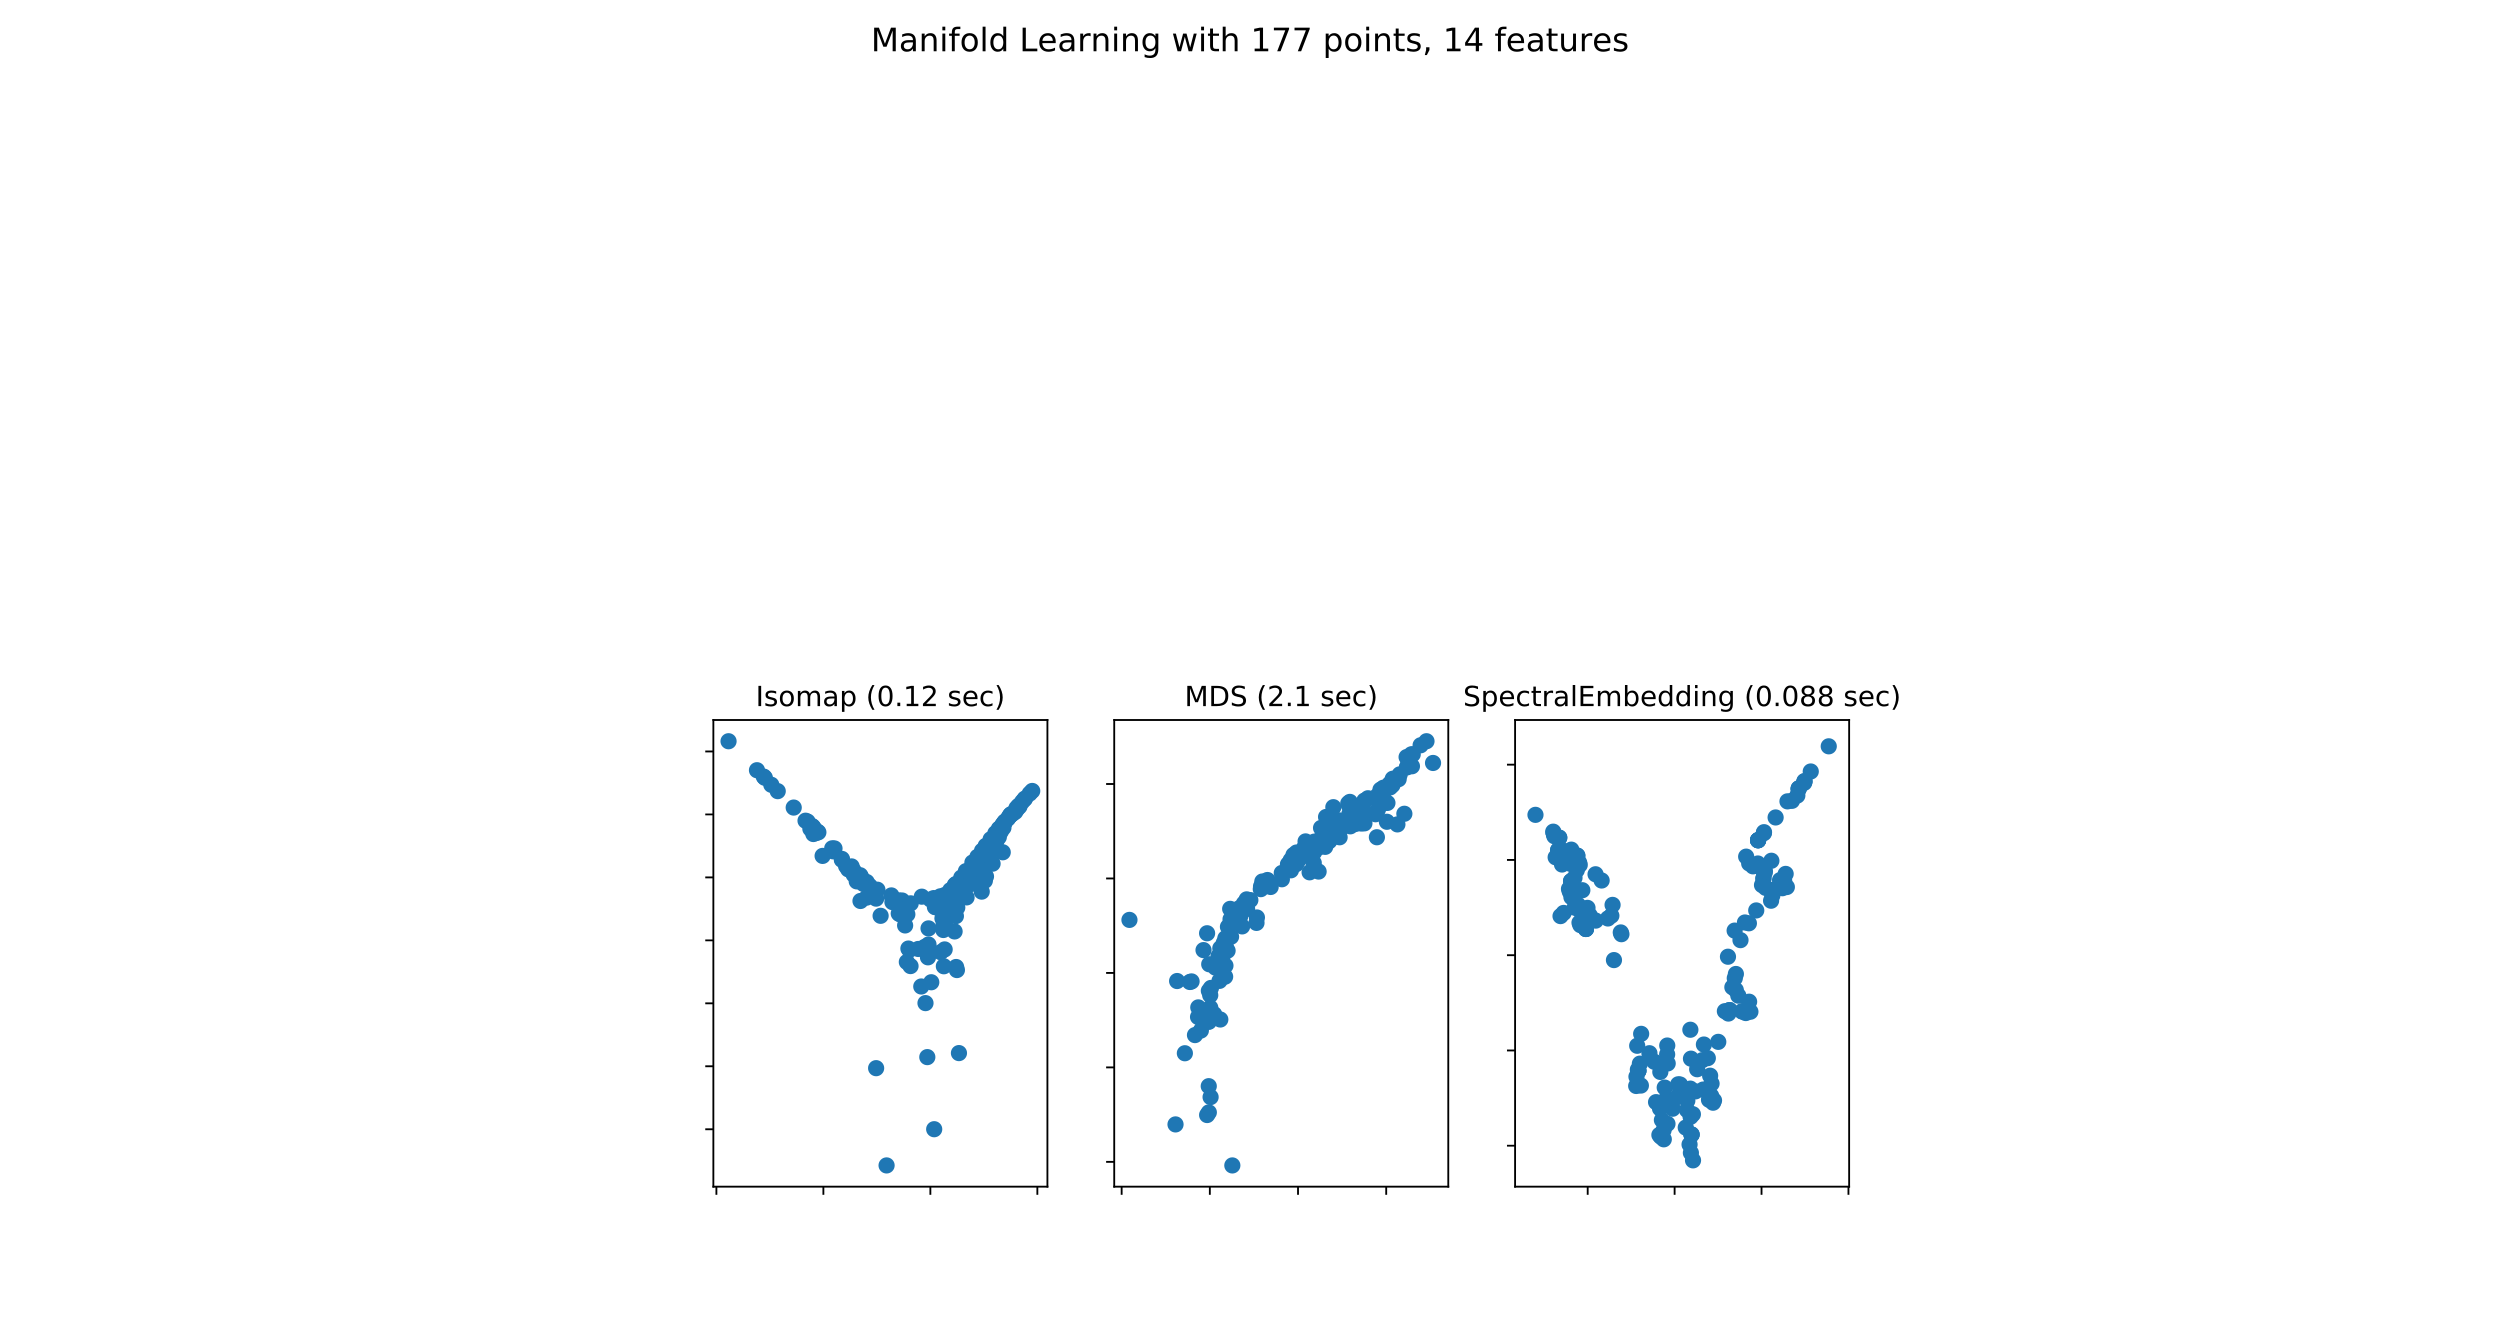 <?xml version="1.0" encoding="utf-8" standalone="no"?>
<!DOCTYPE svg PUBLIC "-//W3C//DTD SVG 1.1//EN"
  "http://www.w3.org/Graphics/SVG/1.1/DTD/svg11.dtd">
<!-- Created with matplotlib (http://matplotlib.org/) -->
<svg height="576pt" version="1.1" viewBox="0 0 1080 576" width="1080pt" xmlns="http://www.w3.org/2000/svg" xmlns:xlink="http://www.w3.org/1999/xlink">
 <defs>
  <style type="text/css">
*{stroke-linecap:butt;stroke-linejoin:round;}
  </style>
 </defs>
 <g id="figure_1">
  <g id="patch_1">
   <path d="M 0 576 
L 1080 576 
L 1080 0 
L 0 0 
z
" style="fill:#ffffff;"/>
  </g>
  <g id="axes_1">
   <g id="patch_2">
    <path d="M 481.345 512.64 
L 625.655 512.64 
L 625.655 311.04 
L 481.345 311.04 
z
" style="fill:#ffffff;"/>
   </g>
   <g id="PathCollection_1">
    <defs>
     <path d="M 0 3 
C 0.796 3 1.559 2.684 2.121 2.121 
C 2.684 1.559 3 0.796 3 0 
C 3 -0.796 2.684 -1.559 2.121 -2.121 
C 1.559 -2.684 0.796 -3 0 -3 
C -0.796 -3 -1.559 -2.684 -2.121 -2.121 
C -2.684 -1.559 -3 -0.796 -3 0 
C -3 0.796 -2.684 1.559 -2.121 2.121 
C -1.559 2.684 -0.796 3 0 3 
z
" id="mfab77486cd" style="stroke:#1f77b4;"/>
    </defs>
    <g clip-path="url(#p1e52ecf5ef)">
     <use style="fill:#1f77b4;stroke:#1f77b4;" x="527.184" xlink:href="#mfab77486cd" y="409.643"/>
     <use style="fill:#1f77b4;stroke:#1f77b4;" x="523.123" xlink:href="#mfab77486cd" y="426.789"/>
     <use style="fill:#1f77b4;stroke:#1f77b4;" x="522.977" xlink:href="#mfab77486cd" y="473.939"/>
     <use style="fill:#1f77b4;stroke:#1f77b4;" x="544.665" xlink:href="#mfab77486cd" y="384.11"/>
     <use style="fill:#1f77b4;stroke:#1f77b4;" x="522.182" xlink:href="#mfab77486cd" y="469.226"/>
     <use style="fill:#1f77b4;stroke:#1f77b4;" x="519.886" xlink:href="#mfab77486cd" y="442.094"/>
     <use style="fill:#1f77b4;stroke:#1f77b4;" x="517.558" xlink:href="#mfab77486cd" y="439.332"/>
     <use style="fill:#1f77b4;stroke:#1f77b4;" x="528.175" xlink:href="#mfab77486cd" y="409.767"/>
     <use style="fill:#1f77b4;stroke:#1f77b4;" x="530.315" xlink:href="#mfab77486cd" y="410.691"/>
     <use style="fill:#1f77b4;stroke:#1f77b4;" x="522.213" xlink:href="#mfab77486cd" y="480.563"/>
     <use style="fill:#1f77b4;stroke:#1f77b4;" x="522.204" xlink:href="#mfab77486cd" y="441.424"/>
     <use style="fill:#1f77b4;stroke:#1f77b4;" x="516.232" xlink:href="#mfab77486cd" y="447.157"/>
     <use style="fill:#1f77b4;stroke:#1f77b4;" x="514.015" xlink:href="#mfab77486cd" y="424.222"/>
     <use style="fill:#1f77b4;stroke:#1f77b4;" x="507.824" xlink:href="#mfab77486cd" y="485.748"/>
     <use style="fill:#1f77b4;stroke:#1f77b4;" x="518.773" xlink:href="#mfab77486cd" y="445.195"/>
     <use style="fill:#1f77b4;stroke:#1f77b4;" x="517.663" xlink:href="#mfab77486cd" y="435.196"/>
     <use style="fill:#1f77b4;stroke:#1f77b4;" x="529.255" xlink:href="#mfab77486cd" y="421.923"/>
     <use style="fill:#1f77b4;stroke:#1f77b4;" x="532.368" xlink:href="#mfab77486cd" y="503.468"/>
     <use style="fill:#1f77b4;stroke:#1f77b4;" x="531.438" xlink:href="#mfab77486cd" y="392.625"/>
     <use style="fill:#1f77b4;stroke:#1f77b4;" x="536.289" xlink:href="#mfab77486cd" y="392.028"/>
     <use style="fill:#1f77b4;stroke:#1f77b4;" x="548.922" xlink:href="#mfab77486cd" y="383.171"/>
     <use style="fill:#1f77b4;stroke:#1f77b4;" x="528.904" xlink:href="#mfab77486cd" y="410.633"/>
     <use style="fill:#1f77b4;stroke:#1f77b4;" x="528.673" xlink:href="#mfab77486cd" y="407.323"/>
     <use style="fill:#1f77b4;stroke:#1f77b4;" x="538.534" xlink:href="#mfab77486cd" y="390.071"/>
     <use style="fill:#1f77b4;stroke:#1f77b4;" x="532.872" xlink:href="#mfab77486cd" y="395.517"/>
     <use style="fill:#1f77b4;stroke:#1f77b4;" x="522.82" xlink:href="#mfab77486cd" y="429.935"/>
     <use style="fill:#1f77b4;stroke:#1f77b4;" x="522.169" xlink:href="#mfab77486cd" y="441.246"/>
     <use style="fill:#1f77b4;stroke:#1f77b4;" x="530.474" xlink:href="#mfab77486cd" y="400.385"/>
     <use style="fill:#1f77b4;stroke:#1f77b4;" x="529.534" xlink:href="#mfab77486cd" y="409.393"/>
     <use style="fill:#1f77b4;stroke:#1f77b4;" x="522.954" xlink:href="#mfab77486cd" y="439.584"/>
     <use style="fill:#1f77b4;stroke:#1f77b4;" x="521.477" xlink:href="#mfab77486cd" y="481.694"/>
     <use style="fill:#1f77b4;stroke:#1f77b4;" x="529.369" xlink:href="#mfab77486cd" y="405.318"/>
     <use style="fill:#1f77b4;stroke:#1f77b4;" x="508.513" xlink:href="#mfab77486cd" y="423.805"/>
     <use style="fill:#1f77b4;stroke:#1f77b4;" x="525.065" xlink:href="#mfab77486cd" y="418.009"/>
     <use style="fill:#1f77b4;stroke:#1f77b4;" x="536.597" xlink:href="#mfab77486cd" y="400.205"/>
     <use style="fill:#1f77b4;stroke:#1f77b4;" x="531.596" xlink:href="#mfab77486cd" y="397.108"/>
     <use style="fill:#1f77b4;stroke:#1f77b4;" x="522.387" xlink:href="#mfab77486cd" y="416.555"/>
     <use style="fill:#1f77b4;stroke:#1f77b4;" x="529.37" xlink:href="#mfab77486cd" y="407.992"/>
     <use style="fill:#1f77b4;stroke:#1f77b4;" x="538.745" xlink:href="#mfab77486cd" y="392.665"/>
     <use style="fill:#1f77b4;stroke:#1f77b4;" x="538.569" xlink:href="#mfab77486cd" y="388.53"/>
     <use style="fill:#1f77b4;stroke:#1f77b4;" x="528.145" xlink:href="#mfab77486cd" y="409.122"/>
     <use style="fill:#1f77b4;stroke:#1f77b4;" x="529.39" xlink:href="#mfab77486cd" y="417.164"/>
     <use style="fill:#1f77b4;stroke:#1f77b4;" x="558.229" xlink:href="#mfab77486cd" y="372.62"/>
     <use style="fill:#1f77b4;stroke:#1f77b4;" x="532.503" xlink:href="#mfab77486cd" y="397.356"/>
     <use style="fill:#1f77b4;stroke:#1f77b4;" x="528.244" xlink:href="#mfab77486cd" y="412.72"/>
     <use style="fill:#1f77b4;stroke:#1f77b4;" x="526.394" xlink:href="#mfab77486cd" y="413.058"/>
     <use style="fill:#1f77b4;stroke:#1f77b4;" x="531.818" xlink:href="#mfab77486cd" y="404.657"/>
     <use style="fill:#1f77b4;stroke:#1f77b4;" x="526.929" xlink:href="#mfab77486cd" y="413.19"/>
     <use style="fill:#1f77b4;stroke:#1f77b4;" x="522.834" xlink:href="#mfab77486cd" y="435.313"/>
     <use style="fill:#1f77b4;stroke:#1f77b4;" x="514.757" xlink:href="#mfab77486cd" y="423.976"/>
     <use style="fill:#1f77b4;stroke:#1f77b4;" x="527.173" xlink:href="#mfab77486cd" y="440.423"/>
     <use style="fill:#1f77b4;stroke:#1f77b4;" x="522.229" xlink:href="#mfab77486cd" y="428.021"/>
     <use style="fill:#1f77b4;stroke:#1f77b4;" x="511.862" xlink:href="#mfab77486cd" y="455.004"/>
     <use style="fill:#1f77b4;stroke:#1f77b4;" x="527.705" xlink:href="#mfab77486cd" y="410.398"/>
     <use style="fill:#1f77b4;stroke:#1f77b4;" x="526.828" xlink:href="#mfab77486cd" y="423.739"/>
     <use style="fill:#1f77b4;stroke:#1f77b4;" x="521.464" xlink:href="#mfab77486cd" y="403.169"/>
     <use style="fill:#1f77b4;stroke:#1f77b4;" x="524.528" xlink:href="#mfab77486cd" y="438.148"/>
     <use style="fill:#1f77b4;stroke:#1f77b4;" x="521.417" xlink:href="#mfab77486cd" y="440.722"/>
     <use style="fill:#1f77b4;stroke:#1f77b4;" x="576.005" xlink:href="#mfab77486cd" y="348.704"/>
     <use style="fill:#1f77b4;stroke:#1f77b4;" x="557.58" xlink:href="#mfab77486cd" y="371.574"/>
     <use style="fill:#1f77b4;stroke:#1f77b4;" x="597.881" xlink:href="#mfab77486cd" y="347.023"/>
     <use style="fill:#1f77b4;stroke:#1f77b4;" x="567.79" xlink:href="#mfab77486cd" y="363.591"/>
     <use style="fill:#1f77b4;stroke:#1f77b4;" x="596.364" xlink:href="#mfab77486cd" y="341.146"/>
     <use style="fill:#1f77b4;stroke:#1f77b4;" x="609.957" xlink:href="#mfab77486cd" y="331.02"/>
     <use style="fill:#1f77b4;stroke:#1f77b4;" x="561.168" xlink:href="#mfab77486cd" y="370.17"/>
     <use style="fill:#1f77b4;stroke:#1f77b4;" x="583.15" xlink:href="#mfab77486cd" y="346.421"/>
     <use style="fill:#1f77b4;stroke:#1f77b4;" x="582.45" xlink:href="#mfab77486cd" y="347.033"/>
     <use style="fill:#1f77b4;stroke:#1f77b4;" x="544.766" xlink:href="#mfab77486cd" y="382.922"/>
     <use style="fill:#1f77b4;stroke:#1f77b4;" x="542.806" xlink:href="#mfab77486cd" y="398.696"/>
     <use style="fill:#1f77b4;stroke:#1f77b4;" x="535.233" xlink:href="#mfab77486cd" y="392.427"/>
     <use style="fill:#1f77b4;stroke:#1f77b4;" x="601.538" xlink:href="#mfab77486cd" y="339.183"/>
     <use style="fill:#1f77b4;stroke:#1f77b4;" x="588.646" xlink:href="#mfab77486cd" y="348.558"/>
     <use style="fill:#1f77b4;stroke:#1f77b4;" x="519.924" xlink:href="#mfab77486cd" y="410.447"/>
     <use style="fill:#1f77b4;stroke:#1f77b4;" x="535.788" xlink:href="#mfab77486cd" y="395.829"/>
     <use style="fill:#1f77b4;stroke:#1f77b4;" x="597.353" xlink:href="#mfab77486cd" y="344.84"/>
     <use style="fill:#1f77b4;stroke:#1f77b4;" x="600.278" xlink:href="#mfab77486cd" y="338.669"/>
     <use style="fill:#1f77b4;stroke:#1f77b4;" x="588.045" xlink:href="#mfab77486cd" y="355.76"/>
     <use style="fill:#1f77b4;stroke:#1f77b4;" x="542.986" xlink:href="#mfab77486cd" y="396.352"/>
     <use style="fill:#1f77b4;stroke:#1f77b4;" x="594.242" xlink:href="#mfab77486cd" y="351.753"/>
     <use style="fill:#1f77b4;stroke:#1f77b4;" x="616.244" xlink:href="#mfab77486cd" y="320.212"/>
     <use style="fill:#1f77b4;stroke:#1f77b4;" x="561.174" xlink:href="#mfab77486cd" y="371.322"/>
     <use style="fill:#1f77b4;stroke:#1f77b4;" x="570.693" xlink:href="#mfab77486cd" y="357.663"/>
     <use style="fill:#1f77b4;stroke:#1f77b4;" x="584.338" xlink:href="#mfab77486cd" y="351.417"/>
     <use style="fill:#1f77b4;stroke:#1f77b4;" x="582.904" xlink:href="#mfab77486cd" y="351.66"/>
     <use style="fill:#1f77b4;stroke:#1f77b4;" x="596.093" xlink:href="#mfab77486cd" y="347.91"/>
     <use style="fill:#1f77b4;stroke:#1f77b4;" x="589.026" xlink:href="#mfab77486cd" y="350.043"/>
     <use style="fill:#1f77b4;stroke:#1f77b4;" x="577.481" xlink:href="#mfab77486cd" y="356.571"/>
     <use style="fill:#1f77b4;stroke:#1f77b4;" x="567.645" xlink:href="#mfab77486cd" y="368.269"/>
     <use style="fill:#1f77b4;stroke:#1f77b4;" x="572.86" xlink:href="#mfab77486cd" y="352.933"/>
     <use style="fill:#1f77b4;stroke:#1f77b4;" x="589.417" xlink:href="#mfab77486cd" y="345.867"/>
     <use style="fill:#1f77b4;stroke:#1f77b4;" x="594.892" xlink:href="#mfab77486cd" y="343.903"/>
     <use style="fill:#1f77b4;stroke:#1f77b4;" x="585.315" xlink:href="#mfab77486cd" y="348.422"/>
     <use style="fill:#1f77b4;stroke:#1f77b4;" x="613.707" xlink:href="#mfab77486cd" y="321.96"/>
     <use style="fill:#1f77b4;stroke:#1f77b4;" x="608.098" xlink:href="#mfab77486cd" y="330.889"/>
     <use style="fill:#1f77b4;stroke:#1f77b4;" x="487.927" xlink:href="#mfab77486cd" y="397.396"/>
     <use style="fill:#1f77b4;stroke:#1f77b4;" x="565.755" xlink:href="#mfab77486cd" y="376.837"/>
     <use style="fill:#1f77b4;stroke:#1f77b4;" x="596.32" xlink:href="#mfab77486cd" y="342.592"/>
     <use style="fill:#1f77b4;stroke:#1f77b4;" x="565.914" xlink:href="#mfab77486cd" y="366.412"/>
     <use style="fill:#1f77b4;stroke:#1f77b4;" x="600.541" xlink:href="#mfab77486cd" y="340.149"/>
     <use style="fill:#1f77b4;stroke:#1f77b4;" x="556.688" xlink:href="#mfab77486cd" y="373.309"/>
     <use style="fill:#1f77b4;stroke:#1f77b4;" x="577.851" xlink:href="#mfab77486cd" y="355.167"/>
     <use style="fill:#1f77b4;stroke:#1f77b4;" x="599.371" xlink:href="#mfab77486cd" y="346.861"/>
     <use style="fill:#1f77b4;stroke:#1f77b4;" x="598.61" xlink:href="#mfab77486cd" y="340.203"/>
     <use style="fill:#1f77b4;stroke:#1f77b4;" x="567.724" xlink:href="#mfab77486cd" y="367.104"/>
     <use style="fill:#1f77b4;stroke:#1f77b4;" x="610.3" xlink:href="#mfab77486cd" y="325.871"/>
     <use style="fill:#1f77b4;stroke:#1f77b4;" x="582.798" xlink:href="#mfab77486cd" y="348.031"/>
     <use style="fill:#1f77b4;stroke:#1f77b4;" x="588.496" xlink:href="#mfab77486cd" y="348.446"/>
     <use style="fill:#1f77b4;stroke:#1f77b4;" x="609.691" xlink:href="#mfab77486cd" y="325.879"/>
     <use style="fill:#1f77b4;stroke:#1f77b4;" x="561.212" xlink:href="#mfab77486cd" y="370.038"/>
     <use style="fill:#1f77b4;stroke:#1f77b4;" x="575.879" xlink:href="#mfab77486cd" y="361.554"/>
     <use style="fill:#1f77b4;stroke:#1f77b4;" x="607.651" xlink:href="#mfab77486cd" y="327.058"/>
     <use style="fill:#1f77b4;stroke:#1f77b4;" x="569.518" xlink:href="#mfab77486cd" y="366.196"/>
     <use style="fill:#1f77b4;stroke:#1f77b4;" x="596.503" xlink:href="#mfab77486cd" y="342.439"/>
     <use style="fill:#1f77b4;stroke:#1f77b4;" x="601.503" xlink:href="#mfab77486cd" y="337.949"/>
     <use style="fill:#1f77b4;stroke:#1f77b4;" x="597.628" xlink:href="#mfab77486cd" y="340.299"/>
     <use style="fill:#1f77b4;stroke:#1f77b4;" x="586" xlink:href="#mfab77486cd" y="348.687"/>
     <use style="fill:#1f77b4;stroke:#1f77b4;" x="619.073" xlink:href="#mfab77486cd" y="329.603"/>
     <use style="fill:#1f77b4;stroke:#1f77b4;" x="601.67" xlink:href="#mfab77486cd" y="336.42"/>
     <use style="fill:#1f77b4;stroke:#1f77b4;" x="578.437" xlink:href="#mfab77486cd" y="354.401"/>
     <use style="fill:#1f77b4;stroke:#1f77b4;" x="568.307" xlink:href="#mfab77486cd" y="364.164"/>
     <use style="fill:#1f77b4;stroke:#1f77b4;" x="603.68" xlink:href="#mfab77486cd" y="356.139"/>
     <use style="fill:#1f77b4;stroke:#1f77b4;" x="604.686" xlink:href="#mfab77486cd" y="334.533"/>
     <use style="fill:#1f77b4;stroke:#1f77b4;" x="601.672" xlink:href="#mfab77486cd" y="338.295"/>
     <use style="fill:#1f77b4;stroke:#1f77b4;" x="601.664" xlink:href="#mfab77486cd" y="337.103"/>
     <use style="fill:#1f77b4;stroke:#1f77b4;" x="604.212" xlink:href="#mfab77486cd" y="336.599"/>
     <use style="fill:#1f77b4;stroke:#1f77b4;" x="607.766" xlink:href="#mfab77486cd" y="331.532"/>
     <use style="fill:#1f77b4;stroke:#1f77b4;" x="595.191" xlink:href="#mfab77486cd" y="349.888"/>
     <use style="fill:#1f77b4;stroke:#1f77b4;" x="608.388" xlink:href="#mfab77486cd" y="331.055"/>
     <use style="fill:#1f77b4;stroke:#1f77b4;" x="572.837" xlink:href="#mfab77486cd" y="356.756"/>
     <use style="fill:#1f77b4;stroke:#1f77b4;" x="569.64" xlink:href="#mfab77486cd" y="376.511"/>
     <use style="fill:#1f77b4;stroke:#1f77b4;" x="583.34" xlink:href="#mfab77486cd" y="356.972"/>
     <use style="fill:#1f77b4;stroke:#1f77b4;" x="578.545" xlink:href="#mfab77486cd" y="359.306"/>
     <use style="fill:#1f77b4;stroke:#1f77b4;" x="572.478" xlink:href="#mfab77486cd" y="365.841"/>
     <use style="fill:#1f77b4;stroke:#1f77b4;" x="564.009" xlink:href="#mfab77486cd" y="363.489"/>
     <use style="fill:#1f77b4;stroke:#1f77b4;" x="558.919" xlink:href="#mfab77486cd" y="371.957"/>
     <use style="fill:#1f77b4;stroke:#1f77b4;" x="557.047" xlink:href="#mfab77486cd" y="373.099"/>
     <use style="fill:#1f77b4;stroke:#1f77b4;" x="589.432" xlink:href="#mfab77486cd" y="355.685"/>
     <use style="fill:#1f77b4;stroke:#1f77b4;" x="575.5" xlink:href="#mfab77486cd" y="357.093"/>
     <use style="fill:#1f77b4;stroke:#1f77b4;" x="572.68" xlink:href="#mfab77486cd" y="362.595"/>
     <use style="fill:#1f77b4;stroke:#1f77b4;" x="571.007" xlink:href="#mfab77486cd" y="362.745"/>
     <use style="fill:#1f77b4;stroke:#1f77b4;" x="553.77" xlink:href="#mfab77486cd" y="379.838"/>
     <use style="fill:#1f77b4;stroke:#1f77b4;" x="585.433" xlink:href="#mfab77486cd" y="355.998"/>
     <use style="fill:#1f77b4;stroke:#1f77b4;" x="580.18" xlink:href="#mfab77486cd" y="356.966"/>
     <use style="fill:#1f77b4;stroke:#1f77b4;" x="534.485" xlink:href="#mfab77486cd" y="393.842"/>
     <use style="fill:#1f77b4;stroke:#1f77b4;" x="540.149" xlink:href="#mfab77486cd" y="388.842"/>
     <use style="fill:#1f77b4;stroke:#1f77b4;" x="598.167" xlink:href="#mfab77486cd" y="341.429"/>
     <use style="fill:#1f77b4;stroke:#1f77b4;" x="570.667" xlink:href="#mfab77486cd" y="362.232"/>
     <use style="fill:#1f77b4;stroke:#1f77b4;" x="563.366" xlink:href="#mfab77486cd" y="366.323"/>
     <use style="fill:#1f77b4;stroke:#1f77b4;" x="578.711" xlink:href="#mfab77486cd" y="361.701"/>
     <use style="fill:#1f77b4;stroke:#1f77b4;" x="594.817" xlink:href="#mfab77486cd" y="361.689"/>
     <use style="fill:#1f77b4;stroke:#1f77b4;" x="599.142" xlink:href="#mfab77486cd" y="355.006"/>
     <use style="fill:#1f77b4;stroke:#1f77b4;" x="606.685" xlink:href="#mfab77486cd" y="351.55"/>
     <use style="fill:#1f77b4;stroke:#1f77b4;" x="558.933" xlink:href="#mfab77486cd" y="370.462"/>
     <use style="fill:#1f77b4;stroke:#1f77b4;" x="565.705" xlink:href="#mfab77486cd" y="368.983"/>
     <use style="fill:#1f77b4;stroke:#1f77b4;" x="556.395" xlink:href="#mfab77486cd" y="373.413"/>
     <use style="fill:#1f77b4;stroke:#1f77b4;" x="588.483" xlink:href="#mfab77486cd" y="348.807"/>
     <use style="fill:#1f77b4;stroke:#1f77b4;" x="537.361" xlink:href="#mfab77486cd" y="390.299"/>
     <use style="fill:#1f77b4;stroke:#1f77b4;" x="558.789" xlink:href="#mfab77486cd" y="369.358"/>
     <use style="fill:#1f77b4;stroke:#1f77b4;" x="573.46" xlink:href="#mfab77486cd" y="363.486"/>
     <use style="fill:#1f77b4;stroke:#1f77b4;" x="585.576" xlink:href="#mfab77486cd" y="351.9"/>
     <use style="fill:#1f77b4;stroke:#1f77b4;" x="558.79" xlink:href="#mfab77486cd" y="373.959"/>
     <use style="fill:#1f77b4;stroke:#1f77b4;" x="574.257" xlink:href="#mfab77486cd" y="363.38"/>
     <use style="fill:#1f77b4;stroke:#1f77b4;" x="560.014" xlink:href="#mfab77486cd" y="373.256"/>
     <use style="fill:#1f77b4;stroke:#1f77b4;" x="572.89" xlink:href="#mfab77486cd" y="362.54"/>
     <use style="fill:#1f77b4;stroke:#1f77b4;" x="586.563" xlink:href="#mfab77486cd" y="352.87"/>
     <use style="fill:#1f77b4;stroke:#1f77b4;" x="557.675" xlink:href="#mfab77486cd" y="375.971"/>
     <use style="fill:#1f77b4;stroke:#1f77b4;" x="560.095" xlink:href="#mfab77486cd" y="368.289"/>
     <use style="fill:#1f77b4;stroke:#1f77b4;" x="545.328" xlink:href="#mfab77486cd" y="380.816"/>
     <use style="fill:#1f77b4;stroke:#1f77b4;" x="567.54" xlink:href="#mfab77486cd" y="372.796"/>
     <use style="fill:#1f77b4;stroke:#1f77b4;" x="586.248" xlink:href="#mfab77486cd" y="352.285"/>
     <use style="fill:#1f77b4;stroke:#1f77b4;" x="590.963" xlink:href="#mfab77486cd" y="344.849"/>
     <use style="fill:#1f77b4;stroke:#1f77b4;" x="563.17" xlink:href="#mfab77486cd" y="367.037"/>
     <use style="fill:#1f77b4;stroke:#1f77b4;" x="553.727" xlink:href="#mfab77486cd" y="377.123"/>
     <use style="fill:#1f77b4;stroke:#1f77b4;" x="547.546" xlink:href="#mfab77486cd" y="380.169"/>
     <use style="fill:#1f77b4;stroke:#1f77b4;" x="533.581" xlink:href="#mfab77486cd" y="395.237"/>
     <use style="fill:#1f77b4;stroke:#1f77b4;" x="532.786" xlink:href="#mfab77486cd" y="395.975"/>
     <use style="fill:#1f77b4;stroke:#1f77b4;" x="578.191" xlink:href="#mfab77486cd" y="358.873"/>
    </g>
   </g>
   <g id="matplotlib.axis_1">
    <g id="xtick_1">
     <g id="line2d_1">
      <defs>
       <path d="M 0 0 
L 0 3.5 
" id="m4753bf44fb" style="stroke:#000000;stroke-width:0.8;"/>
      </defs>
      <g>
       <use style="stroke:#000000;stroke-width:0.8;" x="484.553" xlink:href="#m4753bf44fb" y="512.64"/>
      </g>
     </g>
    </g>
    <g id="xtick_2">
     <g id="line2d_2">
      <g>
       <use style="stroke:#000000;stroke-width:0.8;" x="522.649" xlink:href="#m4753bf44fb" y="512.64"/>
      </g>
     </g>
    </g>
    <g id="xtick_3">
     <g id="line2d_3">
      <g>
       <use style="stroke:#000000;stroke-width:0.8;" x="560.745" xlink:href="#m4753bf44fb" y="512.64"/>
      </g>
     </g>
    </g>
    <g id="xtick_4">
     <g id="line2d_4">
      <g>
       <use style="stroke:#000000;stroke-width:0.8;" x="598.841" xlink:href="#m4753bf44fb" y="512.64"/>
      </g>
     </g>
    </g>
   </g>
   <g id="matplotlib.axis_2">
    <g id="ytick_1">
     <g id="line2d_5">
      <defs>
       <path d="M 0 0 
L -3.5 0 
" id="m4211487aad" style="stroke:#000000;stroke-width:0.8;"/>
      </defs>
      <g>
       <use style="stroke:#000000;stroke-width:0.8;" x="481.345" xlink:href="#m4211487aad" y="501.933"/>
      </g>
     </g>
    </g>
    <g id="ytick_2">
     <g id="line2d_6">
      <g>
       <use style="stroke:#000000;stroke-width:0.8;" x="481.345" xlink:href="#m4211487aad" y="461.123"/>
      </g>
     </g>
    </g>
    <g id="ytick_3">
     <g id="line2d_7">
      <g>
       <use style="stroke:#000000;stroke-width:0.8;" x="481.345" xlink:href="#m4211487aad" y="420.313"/>
      </g>
     </g>
    </g>
    <g id="ytick_4">
     <g id="line2d_8">
      <g>
       <use style="stroke:#000000;stroke-width:0.8;" x="481.345" xlink:href="#m4211487aad" y="379.503"/>
      </g>
     </g>
    </g>
    <g id="ytick_5">
     <g id="line2d_9">
      <g>
       <use style="stroke:#000000;stroke-width:0.8;" x="481.345" xlink:href="#m4211487aad" y="338.693"/>
      </g>
     </g>
    </g>
   </g>
   <g id="patch_3">
    <path d="M 481.345 512.64 
L 481.345 311.04 
" style="fill:none;stroke:#000000;stroke-linecap:square;stroke-linejoin:miter;stroke-width:0.8;"/>
   </g>
   <g id="patch_4">
    <path d="M 625.655 512.64 
L 625.655 311.04 
" style="fill:none;stroke:#000000;stroke-linecap:square;stroke-linejoin:miter;stroke-width:0.8;"/>
   </g>
   <g id="patch_5">
    <path d="M 481.345 512.64 
L 625.655 512.64 
" style="fill:none;stroke:#000000;stroke-linecap:square;stroke-linejoin:miter;stroke-width:0.8;"/>
   </g>
   <g id="patch_6">
    <path d="M 481.345 311.04 
L 625.655 311.04 
" style="fill:none;stroke:#000000;stroke-linecap:square;stroke-linejoin:miter;stroke-width:0.8;"/>
   </g>
   <g id="text_1">
    <!-- MDS (2.1 sec) -->
    <defs>
     <path d="M 9.812 72.906 
L 24.516 72.906 
L 43.109 23.297 
L 61.812 72.906 
L 76.516 72.906 
L 76.516 0 
L 66.891 0 
L 66.891 64.016 
L 48.094 14.016 
L 38.188 14.016 
L 19.391 64.016 
L 19.391 0 
L 9.812 0 
z
" id="DejaVuSans-4d"/>
     <path d="M 19.672 64.797 
L 19.672 8.109 
L 31.594 8.109 
Q 46.688 8.109 53.688 14.938 
Q 60.688 21.781 60.688 36.531 
Q 60.688 51.172 53.688 57.984 
Q 46.688 64.797 31.594 64.797 
z
M 9.812 72.906 
L 30.078 72.906 
Q 51.266 72.906 61.172 64.094 
Q 71.094 55.281 71.094 36.531 
Q 71.094 17.672 61.125 8.828 
Q 51.172 0 30.078 0 
L 9.812 0 
z
" id="DejaVuSans-44"/>
     <path d="M 53.516 70.516 
L 53.516 60.891 
Q 47.906 63.578 42.922 64.891 
Q 37.938 66.219 33.297 66.219 
Q 25.25 66.219 20.875 63.094 
Q 16.5 59.969 16.5 54.203 
Q 16.5 49.359 19.406 46.891 
Q 22.312 44.438 30.422 42.922 
L 36.375 41.703 
Q 47.406 39.594 52.656 34.297 
Q 57.906 29 57.906 20.125 
Q 57.906 9.516 50.797 4.047 
Q 43.703 -1.422 29.984 -1.422 
Q 24.812 -1.422 18.969 -0.25 
Q 13.141 0.922 6.891 3.219 
L 6.891 13.375 
Q 12.891 10.016 18.656 8.297 
Q 24.422 6.594 29.984 6.594 
Q 38.422 6.594 43.016 9.906 
Q 47.609 13.234 47.609 19.391 
Q 47.609 24.75 44.312 27.781 
Q 41.016 30.812 33.5 32.328 
L 27.484 33.5 
Q 16.453 35.688 11.516 40.375 
Q 6.594 45.062 6.594 53.422 
Q 6.594 63.094 13.406 68.656 
Q 20.219 74.219 32.172 74.219 
Q 37.312 74.219 42.625 73.281 
Q 47.953 72.359 53.516 70.516 
z
" id="DejaVuSans-53"/>
     <path id="DejaVuSans-20"/>
     <path d="M 31 75.875 
Q 24.469 64.656 21.281 53.656 
Q 18.109 42.672 18.109 31.391 
Q 18.109 20.125 21.312 9.062 
Q 24.516 -2 31 -13.188 
L 23.188 -13.188 
Q 15.875 -1.703 12.234 9.375 
Q 8.594 20.453 8.594 31.391 
Q 8.594 42.281 12.203 53.312 
Q 15.828 64.359 23.188 75.875 
z
" id="DejaVuSans-28"/>
     <path d="M 19.188 8.297 
L 53.609 8.297 
L 53.609 0 
L 7.328 0 
L 7.328 8.297 
Q 12.938 14.109 22.625 23.891 
Q 32.328 33.688 34.812 36.531 
Q 39.547 41.844 41.422 45.531 
Q 43.312 49.219 43.312 52.781 
Q 43.312 58.594 39.234 62.25 
Q 35.156 65.922 28.609 65.922 
Q 23.969 65.922 18.812 64.312 
Q 13.672 62.703 7.812 59.422 
L 7.812 69.391 
Q 13.766 71.781 18.938 73 
Q 24.125 74.219 28.422 74.219 
Q 39.75 74.219 46.484 68.547 
Q 53.219 62.891 53.219 53.422 
Q 53.219 48.922 51.531 44.891 
Q 49.859 40.875 45.406 35.406 
Q 44.188 33.984 37.641 27.219 
Q 31.109 20.453 19.188 8.297 
z
" id="DejaVuSans-32"/>
     <path d="M 10.688 12.406 
L 21 12.406 
L 21 0 
L 10.688 0 
z
" id="DejaVuSans-2e"/>
     <path d="M 12.406 8.297 
L 28.516 8.297 
L 28.516 63.922 
L 10.984 60.406 
L 10.984 69.391 
L 28.422 72.906 
L 38.281 72.906 
L 38.281 8.297 
L 54.391 8.297 
L 54.391 0 
L 12.406 0 
z
" id="DejaVuSans-31"/>
     <path d="M 44.281 53.078 
L 44.281 44.578 
Q 40.484 46.531 36.375 47.5 
Q 32.281 48.484 27.875 48.484 
Q 21.188 48.484 17.844 46.438 
Q 14.5 44.391 14.5 40.281 
Q 14.5 37.156 16.891 35.375 
Q 19.281 33.594 26.516 31.984 
L 29.594 31.297 
Q 39.156 29.25 43.188 25.516 
Q 47.219 21.781 47.219 15.094 
Q 47.219 7.469 41.188 3.016 
Q 35.156 -1.422 24.609 -1.422 
Q 20.219 -1.422 15.453 -0.562 
Q 10.688 0.297 5.422 2 
L 5.422 11.281 
Q 10.406 8.688 15.234 7.391 
Q 20.062 6.109 24.812 6.109 
Q 31.156 6.109 34.562 8.281 
Q 37.984 10.453 37.984 14.406 
Q 37.984 18.062 35.516 20.016 
Q 33.062 21.969 24.703 23.781 
L 21.578 24.516 
Q 13.234 26.266 9.516 29.906 
Q 5.812 33.547 5.812 39.891 
Q 5.812 47.609 11.281 51.797 
Q 16.75 56 26.812 56 
Q 31.781 56 36.172 55.266 
Q 40.578 54.547 44.281 53.078 
z
" id="DejaVuSans-73"/>
     <path d="M 56.203 29.594 
L 56.203 25.203 
L 14.891 25.203 
Q 15.484 15.922 20.484 11.062 
Q 25.484 6.203 34.422 6.203 
Q 39.594 6.203 44.453 7.469 
Q 49.312 8.734 54.109 11.281 
L 54.109 2.781 
Q 49.266 0.734 44.188 -0.344 
Q 39.109 -1.422 33.891 -1.422 
Q 20.797 -1.422 13.156 6.188 
Q 5.516 13.812 5.516 26.812 
Q 5.516 40.234 12.766 48.109 
Q 20.016 56 32.328 56 
Q 43.359 56 49.781 48.891 
Q 56.203 41.797 56.203 29.594 
z
M 47.219 32.234 
Q 47.125 39.594 43.094 43.984 
Q 39.062 48.391 32.422 48.391 
Q 24.906 48.391 20.391 44.141 
Q 15.875 39.891 15.188 32.172 
z
" id="DejaVuSans-65"/>
     <path d="M 48.781 52.594 
L 48.781 44.188 
Q 44.969 46.297 41.141 47.344 
Q 37.312 48.391 33.406 48.391 
Q 24.656 48.391 19.812 42.844 
Q 14.984 37.312 14.984 27.297 
Q 14.984 17.281 19.812 11.734 
Q 24.656 6.203 33.406 6.203 
Q 37.312 6.203 41.141 7.25 
Q 44.969 8.297 48.781 10.406 
L 48.781 2.094 
Q 45.016 0.344 40.984 -0.531 
Q 36.969 -1.422 32.422 -1.422 
Q 20.062 -1.422 12.781 6.344 
Q 5.516 14.109 5.516 27.297 
Q 5.516 40.672 12.859 48.328 
Q 20.219 56 33.016 56 
Q 37.156 56 41.109 55.141 
Q 45.062 54.297 48.781 52.594 
z
" id="DejaVuSans-63"/>
     <path d="M 8.016 75.875 
L 15.828 75.875 
Q 23.141 64.359 26.781 53.312 
Q 30.422 42.281 30.422 31.391 
Q 30.422 20.453 26.781 9.375 
Q 23.141 -1.703 15.828 -13.188 
L 8.016 -13.188 
Q 14.5 -2 17.703 9.062 
Q 20.906 20.125 20.906 31.391 
Q 20.906 42.672 17.703 53.656 
Q 14.5 64.656 8.016 75.875 
z
" id="DejaVuSans-29"/>
    </defs>
    <g transform="translate(511.74 305.04)scale(0.12 -0.12)">
     <use xlink:href="#DejaVuSans-4d"/>
     <use x="86.279" xlink:href="#DejaVuSans-44"/>
     <use x="163.281" xlink:href="#DejaVuSans-53"/>
     <use x="226.758" xlink:href="#DejaVuSans-20"/>
     <use x="258.545" xlink:href="#DejaVuSans-28"/>
     <use x="297.559" xlink:href="#DejaVuSans-32"/>
     <use x="361.182" xlink:href="#DejaVuSans-2e"/>
     <use x="392.969" xlink:href="#DejaVuSans-31"/>
     <use x="456.592" xlink:href="#DejaVuSans-20"/>
     <use x="488.379" xlink:href="#DejaVuSans-73"/>
     <use x="540.479" xlink:href="#DejaVuSans-65"/>
     <use x="602.002" xlink:href="#DejaVuSans-63"/>
     <use x="656.982" xlink:href="#DejaVuSans-29"/>
    </g>
   </g>
  </g>
  <g id="axes_2">
   <g id="patch_7">
    <path d="M 654.517 512.64 
L 798.828 512.64 
L 798.828 311.04 
L 654.517 311.04 
z
" style="fill:#ffffff;"/>
   </g>
   <g id="PathCollection_2">
    <g clip-path="url(#p7a92bbee36)">
     <use style="fill:#1f77b4;stroke:#1f77b4;" x="770.753" xlink:href="#mfab77486cd" y="380.448"/>
     <use style="fill:#1f77b4;stroke:#1f77b4;" x="759.178" xlink:href="#mfab77486cd" y="374.136"/>
     <use style="fill:#1f77b4;stroke:#1f77b4;" x="759.484" xlink:href="#mfab77486cd" y="363.036"/>
     <use style="fill:#1f77b4;stroke:#1f77b4;" x="738.626" xlink:href="#mfab77486cd" y="474.575"/>
     <use style="fill:#1f77b4;stroke:#1f77b4;" x="762.057" xlink:href="#mfab77486cd" y="359.504"/>
     <use style="fill:#1f77b4;stroke:#1f77b4;" x="782.247" xlink:href="#mfab77486cd" y="333.283"/>
     <use style="fill:#1f77b4;stroke:#1f77b4;" x="790.02" xlink:href="#mfab77486cd" y="322.408"/>
     <use style="fill:#1f77b4;stroke:#1f77b4;" x="766.254" xlink:href="#mfab77486cd" y="384.275"/>
     <use style="fill:#1f77b4;stroke:#1f77b4;" x="770.311" xlink:href="#mfab77486cd" y="382.377"/>
     <use style="fill:#1f77b4;stroke:#1f77b4;" x="759.5" xlink:href="#mfab77486cd" y="362.95"/>
     <use style="fill:#1f77b4;stroke:#1f77b4;" x="776.973" xlink:href="#mfab77486cd" y="341.008"/>
     <use style="fill:#1f77b4;stroke:#1f77b4;" x="767.067" xlink:href="#mfab77486cd" y="353.146"/>
     <use style="fill:#1f77b4;stroke:#1f77b4;" x="760.878" xlink:href="#mfab77486cd" y="374.975"/>
     <use style="fill:#1f77b4;stroke:#1f77b4;" x="759.5" xlink:href="#mfab77486cd" y="362.95"/>
     <use style="fill:#1f77b4;stroke:#1f77b4;" x="772.192" xlink:href="#mfab77486cd" y="346.187"/>
     <use style="fill:#1f77b4;stroke:#1f77b4;" x="779.543" xlink:href="#mfab77486cd" y="337.487"/>
     <use style="fill:#1f77b4;stroke:#1f77b4;" x="765.235" xlink:href="#mfab77486cd" y="371.847"/>
     <use style="fill:#1f77b4;stroke:#1f77b4;" x="754.344" xlink:href="#mfab77486cd" y="370.068"/>
     <use style="fill:#1f77b4;stroke:#1f77b4;" x="752.591" xlink:href="#mfab77486cd" y="436.882"/>
     <use style="fill:#1f77b4;stroke:#1f77b4;" x="737.777" xlink:href="#mfab77486cd" y="457.111"/>
     <use style="fill:#1f77b4;stroke:#1f77b4;" x="738.778" xlink:href="#mfab77486cd" y="464.705"/>
     <use style="fill:#1f77b4;stroke:#1f77b4;" x="771.919" xlink:href="#mfab77486cd" y="383.2"/>
     <use style="fill:#1f77b4;stroke:#1f77b4;" x="758.695" xlink:href="#mfab77486cd" y="393.312"/>
     <use style="fill:#1f77b4;stroke:#1f77b4;" x="752.568" xlink:href="#mfab77486cd" y="436.963"/>
     <use style="fill:#1f77b4;stroke:#1f77b4;" x="745.147" xlink:href="#mfab77486cd" y="436.838"/>
     <use style="fill:#1f77b4;stroke:#1f77b4;" x="757.282" xlink:href="#mfab77486cd" y="374.256"/>
     <use style="fill:#1f77b4;stroke:#1f77b4;" x="777.056" xlink:href="#mfab77486cd" y="340.581"/>
     <use style="fill:#1f77b4;stroke:#1f77b4;" x="749.421" xlink:href="#mfab77486cd" y="422.595"/>
     <use style="fill:#1f77b4;stroke:#1f77b4;" x="770.002" xlink:href="#mfab77486cd" y="383.706"/>
     <use style="fill:#1f77b4;stroke:#1f77b4;" x="777.056" xlink:href="#mfab77486cd" y="340.581"/>
     <use style="fill:#1f77b4;stroke:#1f77b4;" x="759.5" xlink:href="#mfab77486cd" y="362.95"/>
     <use style="fill:#1f77b4;stroke:#1f77b4;" x="753.823" xlink:href="#mfab77486cd" y="398.512"/>
     <use style="fill:#1f77b4;stroke:#1f77b4;" x="755.65" xlink:href="#mfab77486cd" y="373.018"/>
     <use style="fill:#1f77b4;stroke:#1f77b4;" x="761.793" xlink:href="#mfab77486cd" y="379.501"/>
     <use style="fill:#1f77b4;stroke:#1f77b4;" x="749.902" xlink:href="#mfab77486cd" y="420.763"/>
     <use style="fill:#1f77b4;stroke:#1f77b4;" x="755.621" xlink:href="#mfab77486cd" y="432.739"/>
     <use style="fill:#1f77b4;stroke:#1f77b4;" x="762.279" xlink:href="#mfab77486cd" y="377.182"/>
     <use style="fill:#1f77b4;stroke:#1f77b4;" x="765.107" xlink:href="#mfab77486cd" y="389.113"/>
     <use style="fill:#1f77b4;stroke:#1f77b4;" x="739.395" xlink:href="#mfab77486cd" y="468.127"/>
     <use style="fill:#1f77b4;stroke:#1f77b4;" x="742.293" xlink:href="#mfab77486cd" y="450.084"/>
     <use style="fill:#1f77b4;stroke:#1f77b4;" x="765.644" xlink:href="#mfab77486cd" y="386.879"/>
     <use style="fill:#1f77b4;stroke:#1f77b4;" x="761.789" xlink:href="#mfab77486cd" y="379.518"/>
     <use style="fill:#1f77b4;stroke:#1f77b4;" x="730.785" xlink:href="#mfab77486cd" y="490.133"/>
     <use style="fill:#1f77b4;stroke:#1f77b4;" x="749.855" xlink:href="#mfab77486cd" y="427.663"/>
     <use style="fill:#1f77b4;stroke:#1f77b4;" x="761.186" xlink:href="#mfab77486cd" y="382.356"/>
     <use style="fill:#1f77b4;stroke:#1f77b4;" x="771.4" xlink:href="#mfab77486cd" y="377.527"/>
     <use style="fill:#1f77b4;stroke:#1f77b4;" x="755.52" xlink:href="#mfab77486cd" y="398.861"/>
     <use style="fill:#1f77b4;stroke:#1f77b4;" x="768.979" xlink:href="#mfab77486cd" y="380.23"/>
     <use style="fill:#1f77b4;stroke:#1f77b4;" x="776.448" xlink:href="#mfab77486cd" y="343.687"/>
     <use style="fill:#1f77b4;stroke:#1f77b4;" x="760.878" xlink:href="#mfab77486cd" y="374.975"/>
     <use style="fill:#1f77b4;stroke:#1f77b4;" x="774.121" xlink:href="#mfab77486cd" y="345.963"/>
     <use style="fill:#1f77b4;stroke:#1f77b4;" x="759.398" xlink:href="#mfab77486cd" y="373.03"/>
     <use style="fill:#1f77b4;stroke:#1f77b4;" x="761.972" xlink:href="#mfab77486cd" y="359.943"/>
     <use style="fill:#1f77b4;stroke:#1f77b4;" x="762.759" xlink:href="#mfab77486cd" y="383.563"/>
     <use style="fill:#1f77b4;stroke:#1f77b4;" x="762.452" xlink:href="#mfab77486cd" y="376.345"/>
     <use style="fill:#1f77b4;stroke:#1f77b4;" x="751.892" xlink:href="#mfab77486cd" y="406.137"/>
     <use style="fill:#1f77b4;stroke:#1f77b4;" x="779.404" xlink:href="#mfab77486cd" y="338.198"/>
     <use style="fill:#1f77b4;stroke:#1f77b4;" x="779.543" xlink:href="#mfab77486cd" y="337.487"/>
     <use style="fill:#1f77b4;stroke:#1f77b4;" x="682.714" xlink:href="#mfab77486cd" y="399.648"/>
     <use style="fill:#1f77b4;stroke:#1f77b4;" x="730.693" xlink:href="#mfab77486cd" y="490.22"/>
     <use style="fill:#1f77b4;stroke:#1f77b4;" x="678.703" xlink:href="#mfab77486cd" y="380.659"/>
     <use style="fill:#1f77b4;stroke:#1f77b4;" x="718.755" xlink:href="#mfab77486cd" y="492.182"/>
     <use style="fill:#1f77b4;stroke:#1f77b4;" x="676.429" xlink:href="#mfab77486cd" y="372.541"/>
     <use style="fill:#1f77b4;stroke:#1f77b4;" x="671.126" xlink:href="#mfab77486cd" y="359.771"/>
     <use style="fill:#1f77b4;stroke:#1f77b4;" x="730.467" xlink:href="#mfab77486cd" y="498.036"/>
     <use style="fill:#1f77b4;stroke:#1f77b4;" x="689.347" xlink:href="#mfab77486cd" y="397.701"/>
     <use style="fill:#1f77b4;stroke:#1f77b4;" x="685.811" xlink:href="#mfab77486cd" y="398.076"/>
     <use style="fill:#1f77b4;stroke:#1f77b4;" x="740.46" xlink:href="#mfab77486cd" y="475.398"/>
     <use style="fill:#1f77b4;stroke:#1f77b4;" x="730.241" xlink:href="#mfab77486cd" y="444.851"/>
     <use style="fill:#1f77b4;stroke:#1f77b4;" x="756.178" xlink:href="#mfab77486cd" y="437.059"/>
     <use style="fill:#1f77b4;stroke:#1f77b4;" x="678.507" xlink:href="#mfab77486cd" y="373.192"/>
     <use style="fill:#1f77b4;stroke:#1f77b4;" x="678.157" xlink:href="#mfab77486cd" y="385.218"/>
     <use style="fill:#1f77b4;stroke:#1f77b4;" x="749.364" xlink:href="#mfab77486cd" y="402.02"/>
     <use style="fill:#1f77b4;stroke:#1f77b4;" x="748.384" xlink:href="#mfab77486cd" y="426.482"/>
     <use style="fill:#1f77b4;stroke:#1f77b4;" x="672.045" xlink:href="#mfab77486cd" y="370.355"/>
     <use style="fill:#1f77b4;stroke:#1f77b4;" x="675.056" xlink:href="#mfab77486cd" y="367.422"/>
     <use style="fill:#1f77b4;stroke:#1f77b4;" x="700.177" xlink:href="#mfab77486cd" y="402.819"/>
     <use style="fill:#1f77b4;stroke:#1f77b4;" x="735.391" xlink:href="#mfab77486cd" y="457.999"/>
     <use style="fill:#1f77b4;stroke:#1f77b4;" x="679.759" xlink:href="#mfab77486cd" y="384.329"/>
     <use style="fill:#1f77b4;stroke:#1f77b4;" x="691.908" xlink:href="#mfab77486cd" y="380.377"/>
     <use style="fill:#1f77b4;stroke:#1f77b4;" x="730.5" xlink:href="#mfab77486cd" y="457.345"/>
     <use style="fill:#1f77b4;stroke:#1f77b4;" x="720.074" xlink:href="#mfab77486cd" y="474.27"/>
     <use style="fill:#1f77b4;stroke:#1f77b4;" x="682.343" xlink:href="#mfab77486cd" y="398.598"/>
     <use style="fill:#1f77b4;stroke:#1f77b4;" x="685.123" xlink:href="#mfab77486cd" y="401.319"/>
     <use style="fill:#1f77b4;stroke:#1f77b4;" x="678.703" xlink:href="#mfab77486cd" y="380.659"/>
     <use style="fill:#1f77b4;stroke:#1f77b4;" x="680.25" xlink:href="#mfab77486cd" y="392.096"/>
     <use style="fill:#1f77b4;stroke:#1f77b4;" x="707.776" xlink:href="#mfab77486cd" y="462.59"/>
     <use style="fill:#1f77b4;stroke:#1f77b4;" x="728.919" xlink:href="#mfab77486cd" y="475.502"/>
     <use style="fill:#1f77b4;stroke:#1f77b4;" x="720.442" xlink:href="#mfab77486cd" y="459.399"/>
     <use style="fill:#1f77b4;stroke:#1f77b4;" x="685.8" xlink:href="#mfab77486cd" y="392.204"/>
     <use style="fill:#1f77b4;stroke:#1f77b4;" x="683.567" xlink:href="#mfab77486cd" y="384.576"/>
     <use style="fill:#1f77b4;stroke:#1f77b4;" x="686.81" xlink:href="#mfab77486cd" y="395.487"/>
     <use style="fill:#1f77b4;stroke:#1f77b4;" x="689.279" xlink:href="#mfab77486cd" y="377.683"/>
     <use style="fill:#1f77b4;stroke:#1f77b4;" x="673.6" xlink:href="#mfab77486cd" y="361.873"/>
     <use style="fill:#1f77b4;stroke:#1f77b4;" x="746.482" xlink:href="#mfab77486cd" y="413.305"/>
     <use style="fill:#1f77b4;stroke:#1f77b4;" x="720.255" xlink:href="#mfab77486cd" y="451.671"/>
     <use style="fill:#1f77b4;stroke:#1f77b4;" x="674.07" xlink:href="#mfab77486cd" y="370.841"/>
     <use style="fill:#1f77b4;stroke:#1f77b4;" x="725.805" xlink:href="#mfab77486cd" y="468.514"/>
     <use style="fill:#1f77b4;stroke:#1f77b4;" x="673.108" xlink:href="#mfab77486cd" y="367.287"/>
     <use style="fill:#1f77b4;stroke:#1f77b4;" x="732.44" xlink:href="#mfab77486cd" y="471.471"/>
     <use style="fill:#1f77b4;stroke:#1f77b4;" x="707.776" xlink:href="#mfab77486cd" y="462.59"/>
     <use style="fill:#1f77b4;stroke:#1f77b4;" x="680.179" xlink:href="#mfab77486cd" y="379.235"/>
     <use style="fill:#1f77b4;stroke:#1f77b4;" x="676.17" xlink:href="#mfab77486cd" y="371.588"/>
     <use style="fill:#1f77b4;stroke:#1f77b4;" x="728.246" xlink:href="#mfab77486cd" y="487.113"/>
     <use style="fill:#1f77b4;stroke:#1f77b4;" x="681.401" xlink:href="#mfab77486cd" y="369.629"/>
     <use style="fill:#1f77b4;stroke:#1f77b4;" x="675.488" xlink:href="#mfab77486cd" y="394.391"/>
     <use style="fill:#1f77b4;stroke:#1f77b4;" x="681.715" xlink:href="#mfab77486cd" y="390.906"/>
     <use style="fill:#1f77b4;stroke:#1f77b4;" x="681.401" xlink:href="#mfab77486cd" y="369.629"/>
     <use style="fill:#1f77b4;stroke:#1f77b4;" x="731.387" xlink:href="#mfab77486cd" y="501.272"/>
     <use style="fill:#1f77b4;stroke:#1f77b4;" x="708.426" xlink:href="#mfab77486cd" y="459.498"/>
     <use style="fill:#1f77b4;stroke:#1f77b4;" x="678.802" xlink:href="#mfab77486cd" y="367.049"/>
     <use style="fill:#1f77b4;stroke:#1f77b4;" x="717.138" xlink:href="#mfab77486cd" y="478.909"/>
     <use style="fill:#1f77b4;stroke:#1f77b4;" x="674.797" xlink:href="#mfab77486cd" y="373.469"/>
     <use style="fill:#1f77b4;stroke:#1f77b4;" x="682.448" xlink:href="#mfab77486cd" y="373.632"/>
     <use style="fill:#1f77b4;stroke:#1f77b4;" x="673.108" xlink:href="#mfab77486cd" y="367.287"/>
     <use style="fill:#1f77b4;stroke:#1f77b4;" x="682.435" xlink:href="#mfab77486cd" y="393.235"/>
     <use style="fill:#1f77b4;stroke:#1f77b4;" x="673.6" xlink:href="#mfab77486cd" y="361.873"/>
     <use style="fill:#1f77b4;stroke:#1f77b4;" x="671.511" xlink:href="#mfab77486cd" y="361.25"/>
     <use style="fill:#1f77b4;stroke:#1f77b4;" x="707.776" xlink:href="#mfab77486cd" y="462.59"/>
     <use style="fill:#1f77b4;stroke:#1f77b4;" x="717.456" xlink:href="#mfab77486cd" y="491.065"/>
     <use style="fill:#1f77b4;stroke:#1f77b4;" x="696.107" xlink:href="#mfab77486cd" y="395.589"/>
     <use style="fill:#1f77b4;stroke:#1f77b4;" x="671.314" xlink:href="#mfab77486cd" y="360.494"/>
     <use style="fill:#1f77b4;stroke:#1f77b4;" x="679.563" xlink:href="#mfab77486cd" y="369.963"/>
     <use style="fill:#1f77b4;stroke:#1f77b4;" x="682.176" xlink:href="#mfab77486cd" y="372.596"/>
     <use style="fill:#1f77b4;stroke:#1f77b4;" x="679.563" xlink:href="#mfab77486cd" y="369.963"/>
     <use style="fill:#1f77b4;stroke:#1f77b4;" x="663.325" xlink:href="#mfab77486cd" y="352.014"/>
     <use style="fill:#1f77b4;stroke:#1f77b4;" x="680.007" xlink:href="#mfab77486cd" y="385.191"/>
     <use style="fill:#1f77b4;stroke:#1f77b4;" x="670.999" xlink:href="#mfab77486cd" y="359.282"/>
     <use style="fill:#1f77b4;stroke:#1f77b4;" x="712.552" xlink:href="#mfab77486cd" y="454.991"/>
     <use style="fill:#1f77b4;stroke:#1f77b4;" x="720.208" xlink:href="#mfab77486cd" y="455.505"/>
     <use style="fill:#1f77b4;stroke:#1f77b4;" x="697.231" xlink:href="#mfab77486cd" y="414.76"/>
     <use style="fill:#1f77b4;stroke:#1f77b4;" x="706.951" xlink:href="#mfab77486cd" y="465.123"/>
     <use style="fill:#1f77b4;stroke:#1f77b4;" x="717.26" xlink:href="#mfab77486cd" y="463.072"/>
     <use style="fill:#1f77b4;stroke:#1f77b4;" x="722.582" xlink:href="#mfab77486cd" y="478.967"/>
     <use style="fill:#1f77b4;stroke:#1f77b4;" x="731.328" xlink:href="#mfab77486cd" y="481.35"/>
     <use style="fill:#1f77b4;stroke:#1f77b4;" x="733.178" xlink:href="#mfab77486cd" y="461.902"/>
     <use style="fill:#1f77b4;stroke:#1f77b4;" x="685.123" xlink:href="#mfab77486cd" y="401.319"/>
     <use style="fill:#1f77b4;stroke:#1f77b4;" x="708.859" xlink:href="#mfab77486cd" y="468.958"/>
     <use style="fill:#1f77b4;stroke:#1f77b4;" x="714.647" xlink:href="#mfab77486cd" y="458.667"/>
     <use style="fill:#1f77b4;stroke:#1f77b4;" x="715.421" xlink:href="#mfab77486cd" y="476.126"/>
     <use style="fill:#1f77b4;stroke:#1f77b4;" x="736.088" xlink:href="#mfab77486cd" y="451.239"/>
     <use style="fill:#1f77b4;stroke:#1f77b4;" x="685.123" xlink:href="#mfab77486cd" y="401.319"/>
     <use style="fill:#1f77b4;stroke:#1f77b4;" x="707.27" xlink:href="#mfab77486cd" y="451.77"/>
     <use style="fill:#1f77b4;stroke:#1f77b4;" x="754.18" xlink:href="#mfab77486cd" y="437.64"/>
     <use style="fill:#1f77b4;stroke:#1f77b4;" x="746.666" xlink:href="#mfab77486cd" y="437.851"/>
     <use style="fill:#1f77b4;stroke:#1f77b4;" x="681.158" xlink:href="#mfab77486cd" y="375.959"/>
     <use style="fill:#1f77b4;stroke:#1f77b4;" x="718.664" xlink:href="#mfab77486cd" y="488.237"/>
     <use style="fill:#1f77b4;stroke:#1f77b4;" x="722.79" xlink:href="#mfab77486cd" y="475.342"/>
     <use style="fill:#1f77b4;stroke:#1f77b4;" x="708.98" xlink:href="#mfab77486cd" y="446.621"/>
     <use style="fill:#1f77b4;stroke:#1f77b4;" x="700.456" xlink:href="#mfab77486cd" y="403.571"/>
     <use style="fill:#1f77b4;stroke:#1f77b4;" x="694.619" xlink:href="#mfab77486cd" y="396.779"/>
     <use style="fill:#1f77b4;stroke:#1f77b4;" x="696.632" xlink:href="#mfab77486cd" y="390.916"/>
     <use style="fill:#1f77b4;stroke:#1f77b4;" x="729.89" xlink:href="#mfab77486cd" y="494.419"/>
     <use style="fill:#1f77b4;stroke:#1f77b4;" x="720.347" xlink:href="#mfab77486cd" y="485.498"/>
     <use style="fill:#1f77b4;stroke:#1f77b4;" x="735.779" xlink:href="#mfab77486cd" y="470.693"/>
     <use style="fill:#1f77b4;stroke:#1f77b4;" x="678.86" xlink:href="#mfab77486cd" y="387.594"/>
     <use style="fill:#1f77b4;stroke:#1f77b4;" x="750.962" xlink:href="#mfab77486cd" y="430.126"/>
     <use style="fill:#1f77b4;stroke:#1f77b4;" x="724.982" xlink:href="#mfab77486cd" y="468.428"/>
     <use style="fill:#1f77b4;stroke:#1f77b4;" x="717.942" xlink:href="#mfab77486cd" y="483.867"/>
     <use style="fill:#1f77b4;stroke:#1f77b4;" x="684.838" xlink:href="#mfab77486cd" y="400.559"/>
     <use style="fill:#1f77b4;stroke:#1f77b4;" x="730.345" xlink:href="#mfab77486cd" y="482.464"/>
     <use style="fill:#1f77b4;stroke:#1f77b4;" x="706.837" xlink:href="#mfab77486cd" y="469.139"/>
     <use style="fill:#1f77b4;stroke:#1f77b4;" x="728.778" xlink:href="#mfab77486cd" y="479.511"/>
     <use style="fill:#1f77b4;stroke:#1f77b4;" x="716.857" xlink:href="#mfab77486cd" y="490.297"/>
     <use style="fill:#1f77b4;stroke:#1f77b4;" x="684.838" xlink:href="#mfab77486cd" y="400.559"/>
     <use style="fill:#1f77b4;stroke:#1f77b4;" x="730.208" xlink:href="#mfab77486cd" y="470.285"/>
     <use style="fill:#1f77b4;stroke:#1f77b4;" x="730.752" xlink:href="#mfab77486cd" y="490.077"/>
     <use style="fill:#1f77b4;stroke:#1f77b4;" x="740.046" xlink:href="#mfab77486cd" y="476.37"/>
     <use style="fill:#1f77b4;stroke:#1f77b4;" x="719.16" xlink:href="#mfab77486cd" y="469.839"/>
     <use style="fill:#1f77b4;stroke:#1f77b4;" x="674.149" xlink:href="#mfab77486cd" y="395.753"/>
     <use style="fill:#1f77b4;stroke:#1f77b4;" x="677.8" xlink:href="#mfab77486cd" y="384.015"/>
     <use style="fill:#1f77b4;stroke:#1f77b4;" x="725.637" xlink:href="#mfab77486cd" y="472.214"/>
     <use style="fill:#1f77b4;stroke:#1f77b4;" x="738.289" xlink:href="#mfab77486cd" y="475.107"/>
     <use style="fill:#1f77b4;stroke:#1f77b4;" x="739.22" xlink:href="#mfab77486cd" y="473.389"/>
     <use style="fill:#1f77b4;stroke:#1f77b4;" x="747.193" xlink:href="#mfab77486cd" y="436.358"/>
     <use style="fill:#1f77b4;stroke:#1f77b4;" x="747.193" xlink:href="#mfab77486cd" y="436.358"/>
     <use style="fill:#1f77b4;stroke:#1f77b4;" x="707.56" xlink:href="#mfab77486cd" y="462.083"/>
    </g>
   </g>
   <g id="matplotlib.axis_3">
    <g id="xtick_5">
     <g id="line2d_10">
      <g>
       <use style="stroke:#000000;stroke-width:0.8;" x="685.884" xlink:href="#m4753bf44fb" y="512.64"/>
      </g>
     </g>
    </g>
    <g id="xtick_6">
     <g id="line2d_11">
      <g>
       <use style="stroke:#000000;stroke-width:0.8;" x="723.433" xlink:href="#m4753bf44fb" y="512.64"/>
      </g>
     </g>
    </g>
    <g id="xtick_7">
     <g id="line2d_12">
      <g>
       <use style="stroke:#000000;stroke-width:0.8;" x="760.981" xlink:href="#m4753bf44fb" y="512.64"/>
      </g>
     </g>
    </g>
    <g id="xtick_8">
     <g id="line2d_13">
      <g>
       <use style="stroke:#000000;stroke-width:0.8;" x="798.53" xlink:href="#m4753bf44fb" y="512.64"/>
      </g>
     </g>
    </g>
   </g>
   <g id="matplotlib.axis_4">
    <g id="ytick_6">
     <g id="line2d_14">
      <g>
       <use style="stroke:#000000;stroke-width:0.8;" x="654.517" xlink:href="#m4211487aad" y="494.944"/>
      </g>
     </g>
    </g>
    <g id="ytick_7">
     <g id="line2d_15">
      <g>
       <use style="stroke:#000000;stroke-width:0.8;" x="654.517" xlink:href="#m4211487aad" y="453.792"/>
      </g>
     </g>
    </g>
    <g id="ytick_8">
     <g id="line2d_16">
      <g>
       <use style="stroke:#000000;stroke-width:0.8;" x="654.517" xlink:href="#m4211487aad" y="412.64"/>
      </g>
     </g>
    </g>
    <g id="ytick_9">
     <g id="line2d_17">
      <g>
       <use style="stroke:#000000;stroke-width:0.8;" x="654.517" xlink:href="#m4211487aad" y="371.488"/>
      </g>
     </g>
    </g>
    <g id="ytick_10">
     <g id="line2d_18">
      <g>
       <use style="stroke:#000000;stroke-width:0.8;" x="654.517" xlink:href="#m4211487aad" y="330.336"/>
      </g>
     </g>
    </g>
   </g>
   <g id="patch_8">
    <path d="M 654.517 512.64 
L 654.517 311.04 
" style="fill:none;stroke:#000000;stroke-linecap:square;stroke-linejoin:miter;stroke-width:0.8;"/>
   </g>
   <g id="patch_9">
    <path d="M 798.828 512.64 
L 798.828 311.04 
" style="fill:none;stroke:#000000;stroke-linecap:square;stroke-linejoin:miter;stroke-width:0.8;"/>
   </g>
   <g id="patch_10">
    <path d="M 654.517 512.64 
L 798.828 512.64 
" style="fill:none;stroke:#000000;stroke-linecap:square;stroke-linejoin:miter;stroke-width:0.8;"/>
   </g>
   <g id="patch_11">
    <path d="M 654.517 311.04 
L 798.828 311.04 
" style="fill:none;stroke:#000000;stroke-linecap:square;stroke-linejoin:miter;stroke-width:0.8;"/>
   </g>
   <g id="text_2">
    <!-- SpectralEmbedding (0.088 sec) -->
    <defs>
     <path d="M 18.109 8.203 
L 18.109 -20.797 
L 9.078 -20.797 
L 9.078 54.688 
L 18.109 54.688 
L 18.109 46.391 
Q 20.953 51.266 25.266 53.625 
Q 29.594 56 35.594 56 
Q 45.562 56 51.781 48.094 
Q 58.016 40.188 58.016 27.297 
Q 58.016 14.406 51.781 6.484 
Q 45.562 -1.422 35.594 -1.422 
Q 29.594 -1.422 25.266 0.953 
Q 20.953 3.328 18.109 8.203 
z
M 48.688 27.297 
Q 48.688 37.203 44.609 42.844 
Q 40.531 48.484 33.406 48.484 
Q 26.266 48.484 22.188 42.844 
Q 18.109 37.203 18.109 27.297 
Q 18.109 17.391 22.188 11.75 
Q 26.266 6.109 33.406 6.109 
Q 40.531 6.109 44.609 11.75 
Q 48.688 17.391 48.688 27.297 
z
" id="DejaVuSans-70"/>
     <path d="M 18.312 70.219 
L 18.312 54.688 
L 36.812 54.688 
L 36.812 47.703 
L 18.312 47.703 
L 18.312 18.016 
Q 18.312 11.328 20.141 9.422 
Q 21.969 7.516 27.594 7.516 
L 36.812 7.516 
L 36.812 0 
L 27.594 0 
Q 17.188 0 13.234 3.875 
Q 9.281 7.766 9.281 18.016 
L 9.281 47.703 
L 2.688 47.703 
L 2.688 54.688 
L 9.281 54.688 
L 9.281 70.219 
z
" id="DejaVuSans-74"/>
     <path d="M 41.109 46.297 
Q 39.594 47.172 37.812 47.578 
Q 36.031 48 33.891 48 
Q 26.266 48 22.188 43.047 
Q 18.109 38.094 18.109 28.812 
L 18.109 0 
L 9.078 0 
L 9.078 54.688 
L 18.109 54.688 
L 18.109 46.188 
Q 20.953 51.172 25.484 53.578 
Q 30.031 56 36.531 56 
Q 37.453 56 38.578 55.875 
Q 39.703 55.766 41.062 55.516 
z
" id="DejaVuSans-72"/>
     <path d="M 34.281 27.484 
Q 23.391 27.484 19.188 25 
Q 14.984 22.516 14.984 16.5 
Q 14.984 11.719 18.141 8.906 
Q 21.297 6.109 26.703 6.109 
Q 34.188 6.109 38.703 11.406 
Q 43.219 16.703 43.219 25.484 
L 43.219 27.484 
z
M 52.203 31.203 
L 52.203 0 
L 43.219 0 
L 43.219 8.297 
Q 40.141 3.328 35.547 0.953 
Q 30.953 -1.422 24.312 -1.422 
Q 15.922 -1.422 10.953 3.297 
Q 6 8.016 6 15.922 
Q 6 25.141 12.172 29.828 
Q 18.359 34.516 30.609 34.516 
L 43.219 34.516 
L 43.219 35.406 
Q 43.219 41.609 39.141 45 
Q 35.062 48.391 27.688 48.391 
Q 23 48.391 18.547 47.266 
Q 14.109 46.141 10.016 43.891 
L 10.016 52.203 
Q 14.938 54.109 19.578 55.047 
Q 24.219 56 28.609 56 
Q 40.484 56 46.344 49.844 
Q 52.203 43.703 52.203 31.203 
z
" id="DejaVuSans-61"/>
     <path d="M 9.422 75.984 
L 18.406 75.984 
L 18.406 0 
L 9.422 0 
z
" id="DejaVuSans-6c"/>
     <path d="M 9.812 72.906 
L 55.906 72.906 
L 55.906 64.594 
L 19.672 64.594 
L 19.672 43.016 
L 54.391 43.016 
L 54.391 34.719 
L 19.672 34.719 
L 19.672 8.297 
L 56.781 8.297 
L 56.781 0 
L 9.812 0 
z
" id="DejaVuSans-45"/>
     <path d="M 52 44.188 
Q 55.375 50.25 60.062 53.125 
Q 64.75 56 71.094 56 
Q 79.641 56 84.281 50.016 
Q 88.922 44.047 88.922 33.016 
L 88.922 0 
L 79.891 0 
L 79.891 32.719 
Q 79.891 40.578 77.094 44.375 
Q 74.312 48.188 68.609 48.188 
Q 61.625 48.188 57.562 43.547 
Q 53.516 38.922 53.516 30.906 
L 53.516 0 
L 44.484 0 
L 44.484 32.719 
Q 44.484 40.625 41.703 44.406 
Q 38.922 48.188 33.109 48.188 
Q 26.219 48.188 22.156 43.531 
Q 18.109 38.875 18.109 30.906 
L 18.109 0 
L 9.078 0 
L 9.078 54.688 
L 18.109 54.688 
L 18.109 46.188 
Q 21.188 51.219 25.484 53.609 
Q 29.781 56 35.688 56 
Q 41.656 56 45.828 52.969 
Q 50 49.953 52 44.188 
z
" id="DejaVuSans-6d"/>
     <path d="M 48.688 27.297 
Q 48.688 37.203 44.609 42.844 
Q 40.531 48.484 33.406 48.484 
Q 26.266 48.484 22.188 42.844 
Q 18.109 37.203 18.109 27.297 
Q 18.109 17.391 22.188 11.75 
Q 26.266 6.109 33.406 6.109 
Q 40.531 6.109 44.609 11.75 
Q 48.688 17.391 48.688 27.297 
z
M 18.109 46.391 
Q 20.953 51.266 25.266 53.625 
Q 29.594 56 35.594 56 
Q 45.562 56 51.781 48.094 
Q 58.016 40.188 58.016 27.297 
Q 58.016 14.406 51.781 6.484 
Q 45.562 -1.422 35.594 -1.422 
Q 29.594 -1.422 25.266 0.953 
Q 20.953 3.328 18.109 8.203 
L 18.109 0 
L 9.078 0 
L 9.078 75.984 
L 18.109 75.984 
z
" id="DejaVuSans-62"/>
     <path d="M 45.406 46.391 
L 45.406 75.984 
L 54.391 75.984 
L 54.391 0 
L 45.406 0 
L 45.406 8.203 
Q 42.578 3.328 38.25 0.953 
Q 33.938 -1.422 27.875 -1.422 
Q 17.969 -1.422 11.734 6.484 
Q 5.516 14.406 5.516 27.297 
Q 5.516 40.188 11.734 48.094 
Q 17.969 56 27.875 56 
Q 33.938 56 38.25 53.625 
Q 42.578 51.266 45.406 46.391 
z
M 14.797 27.297 
Q 14.797 17.391 18.875 11.75 
Q 22.953 6.109 30.078 6.109 
Q 37.203 6.109 41.297 11.75 
Q 45.406 17.391 45.406 27.297 
Q 45.406 37.203 41.297 42.844 
Q 37.203 48.484 30.078 48.484 
Q 22.953 48.484 18.875 42.844 
Q 14.797 37.203 14.797 27.297 
z
" id="DejaVuSans-64"/>
     <path d="M 9.422 54.688 
L 18.406 54.688 
L 18.406 0 
L 9.422 0 
z
M 9.422 75.984 
L 18.406 75.984 
L 18.406 64.594 
L 9.422 64.594 
z
" id="DejaVuSans-69"/>
     <path d="M 54.891 33.016 
L 54.891 0 
L 45.906 0 
L 45.906 32.719 
Q 45.906 40.484 42.875 44.328 
Q 39.844 48.188 33.797 48.188 
Q 26.516 48.188 22.312 43.547 
Q 18.109 38.922 18.109 30.906 
L 18.109 0 
L 9.078 0 
L 9.078 54.688 
L 18.109 54.688 
L 18.109 46.188 
Q 21.344 51.125 25.703 53.562 
Q 30.078 56 35.797 56 
Q 45.219 56 50.047 50.172 
Q 54.891 44.344 54.891 33.016 
z
" id="DejaVuSans-6e"/>
     <path d="M 45.406 27.984 
Q 45.406 37.75 41.375 43.109 
Q 37.359 48.484 30.078 48.484 
Q 22.859 48.484 18.828 43.109 
Q 14.797 37.75 14.797 27.984 
Q 14.797 18.266 18.828 12.891 
Q 22.859 7.516 30.078 7.516 
Q 37.359 7.516 41.375 12.891 
Q 45.406 18.266 45.406 27.984 
z
M 54.391 6.781 
Q 54.391 -7.172 48.188 -13.984 
Q 42 -20.797 29.203 -20.797 
Q 24.469 -20.797 20.266 -20.094 
Q 16.062 -19.391 12.109 -17.922 
L 12.109 -9.188 
Q 16.062 -11.328 19.922 -12.344 
Q 23.781 -13.375 27.781 -13.375 
Q 36.625 -13.375 41.016 -8.766 
Q 45.406 -4.156 45.406 5.172 
L 45.406 9.625 
Q 42.625 4.781 38.281 2.391 
Q 33.938 0 27.875 0 
Q 17.828 0 11.672 7.656 
Q 5.516 15.328 5.516 27.984 
Q 5.516 40.672 11.672 48.328 
Q 17.828 56 27.875 56 
Q 33.938 56 38.281 53.609 
Q 42.625 51.219 45.406 46.391 
L 45.406 54.688 
L 54.391 54.688 
z
" id="DejaVuSans-67"/>
     <path d="M 31.781 66.406 
Q 24.172 66.406 20.328 58.906 
Q 16.5 51.422 16.5 36.375 
Q 16.5 21.391 20.328 13.891 
Q 24.172 6.391 31.781 6.391 
Q 39.453 6.391 43.281 13.891 
Q 47.125 21.391 47.125 36.375 
Q 47.125 51.422 43.281 58.906 
Q 39.453 66.406 31.781 66.406 
z
M 31.781 74.219 
Q 44.047 74.219 50.516 64.516 
Q 56.984 54.828 56.984 36.375 
Q 56.984 17.969 50.516 8.266 
Q 44.047 -1.422 31.781 -1.422 
Q 19.531 -1.422 13.062 8.266 
Q 6.594 17.969 6.594 36.375 
Q 6.594 54.828 13.062 64.516 
Q 19.531 74.219 31.781 74.219 
z
" id="DejaVuSans-30"/>
     <path d="M 31.781 34.625 
Q 24.75 34.625 20.719 30.859 
Q 16.703 27.094 16.703 20.516 
Q 16.703 13.922 20.719 10.156 
Q 24.75 6.391 31.781 6.391 
Q 38.812 6.391 42.859 10.172 
Q 46.922 13.969 46.922 20.516 
Q 46.922 27.094 42.891 30.859 
Q 38.875 34.625 31.781 34.625 
z
M 21.922 38.812 
Q 15.578 40.375 12.031 44.719 
Q 8.5 49.078 8.5 55.328 
Q 8.5 64.062 14.719 69.141 
Q 20.953 74.219 31.781 74.219 
Q 42.672 74.219 48.875 69.141 
Q 55.078 64.062 55.078 55.328 
Q 55.078 49.078 51.531 44.719 
Q 48 40.375 41.703 38.812 
Q 48.828 37.156 52.797 32.312 
Q 56.781 27.484 56.781 20.516 
Q 56.781 9.906 50.312 4.234 
Q 43.844 -1.422 31.781 -1.422 
Q 19.734 -1.422 13.25 4.234 
Q 6.781 9.906 6.781 20.516 
Q 6.781 27.484 10.781 32.312 
Q 14.797 37.156 21.922 38.812 
z
M 18.312 54.391 
Q 18.312 48.734 21.844 45.562 
Q 25.391 42.391 31.781 42.391 
Q 38.141 42.391 41.719 45.562 
Q 45.312 48.734 45.312 54.391 
Q 45.312 60.062 41.719 63.234 
Q 38.141 66.406 31.781 66.406 
Q 25.391 66.406 21.844 63.234 
Q 18.312 60.062 18.312 54.391 
z
" id="DejaVuSans-38"/>
    </defs>
    <g transform="translate(632.079 305.04)scale(0.12 -0.12)">
     <use xlink:href="#DejaVuSans-53"/>
     <use x="63.477" xlink:href="#DejaVuSans-70"/>
     <use x="126.953" xlink:href="#DejaVuSans-65"/>
     <use x="188.477" xlink:href="#DejaVuSans-63"/>
     <use x="243.457" xlink:href="#DejaVuSans-74"/>
     <use x="282.666" xlink:href="#DejaVuSans-72"/>
     <use x="323.779" xlink:href="#DejaVuSans-61"/>
     <use x="385.059" xlink:href="#DejaVuSans-6c"/>
     <use x="412.842" xlink:href="#DejaVuSans-45"/>
     <use x="476.025" xlink:href="#DejaVuSans-6d"/>
     <use x="573.438" xlink:href="#DejaVuSans-62"/>
     <use x="636.914" xlink:href="#DejaVuSans-65"/>
     <use x="698.438" xlink:href="#DejaVuSans-64"/>
     <use x="761.914" xlink:href="#DejaVuSans-64"/>
     <use x="825.391" xlink:href="#DejaVuSans-69"/>
     <use x="853.174" xlink:href="#DejaVuSans-6e"/>
     <use x="916.553" xlink:href="#DejaVuSans-67"/>
     <use x="980.029" xlink:href="#DejaVuSans-20"/>
     <use x="1011.816" xlink:href="#DejaVuSans-28"/>
     <use x="1050.83" xlink:href="#DejaVuSans-30"/>
     <use x="1114.453" xlink:href="#DejaVuSans-2e"/>
     <use x="1146.24" xlink:href="#DejaVuSans-30"/>
     <use x="1209.863" xlink:href="#DejaVuSans-38"/>
     <use x="1273.486" xlink:href="#DejaVuSans-38"/>
     <use x="1337.109" xlink:href="#DejaVuSans-20"/>
     <use x="1368.896" xlink:href="#DejaVuSans-73"/>
     <use x="1420.996" xlink:href="#DejaVuSans-65"/>
     <use x="1482.52" xlink:href="#DejaVuSans-63"/>
     <use x="1537.5" xlink:href="#DejaVuSans-29"/>
    </g>
   </g>
  </g>
  <g id="axes_3">
   <g id="patch_12">
    <path d="M 308.172 512.64 
L 452.483 512.64 
L 452.483 311.04 
L 308.172 311.04 
z
" style="fill:#ffffff;"/>
   </g>
   <g id="PathCollection_3">
    <g clip-path="url(#p40199d3ac6)">
     <use style="fill:#1f77b4;stroke:#1f77b4;" x="372.999" xlink:href="#mfab77486cd" y="381.843"/>
     <use style="fill:#1f77b4;stroke:#1f77b4;" x="360.501" xlink:href="#mfab77486cd" y="366.529"/>
     <use style="fill:#1f77b4;stroke:#1f77b4;" x="333.206" xlink:href="#mfab77486cd" y="339.019"/>
     <use style="fill:#1f77b4;stroke:#1f77b4;" x="402.308" xlink:href="#mfab77486cd" y="424.335"/>
     <use style="fill:#1f77b4;stroke:#1f77b4;" x="335.977" xlink:href="#mfab77486cd" y="341.773"/>
     <use style="fill:#1f77b4;stroke:#1f77b4;" x="350.756" xlink:href="#mfab77486cd" y="356.821"/>
     <use style="fill:#1f77b4;stroke:#1f77b4;" x="350.086" xlink:href="#mfab77486cd" y="358.051"/>
     <use style="fill:#1f77b4;stroke:#1f77b4;" x="373.497" xlink:href="#mfab77486cd" y="381.523"/>
     <use style="fill:#1f77b4;stroke:#1f77b4;" x="373.497" xlink:href="#mfab77486cd" y="381.043"/>
     <use style="fill:#1f77b4;stroke:#1f77b4;" x="330.417" xlink:href="#mfab77486cd" y="336.006"/>
     <use style="fill:#1f77b4;stroke:#1f77b4;" x="351.694" xlink:href="#mfab77486cd" y="357.936"/>
     <use style="fill:#1f77b4;stroke:#1f77b4;" x="347.992" xlink:href="#mfab77486cd" y="354.545"/>
     <use style="fill:#1f77b4;stroke:#1f77b4;" x="363.694" xlink:href="#mfab77486cd" y="371.455"/>
     <use style="fill:#1f77b4;stroke:#1f77b4;" x="327.015" xlink:href="#mfab77486cd" y="332.735"/>
     <use style="fill:#1f77b4;stroke:#1f77b4;" x="348.877" xlink:href="#mfab77486cd" y="354.917"/>
     <use style="fill:#1f77b4;stroke:#1f77b4;" x="351.381" xlink:href="#mfab77486cd" y="360.298"/>
     <use style="fill:#1f77b4;stroke:#1f77b4;" x="365.514" xlink:href="#mfab77486cd" y="374.137"/>
     <use style="fill:#1f77b4;stroke:#1f77b4;" x="314.733" xlink:href="#mfab77486cd" y="320.215"/>
     <use style="fill:#1f77b4;stroke:#1f77b4;" x="391.753" xlink:href="#mfab77486cd" y="415.583"/>
     <use style="fill:#1f77b4;stroke:#1f77b4;" x="397.99" xlink:href="#mfab77486cd" y="426.164"/>
     <use style="fill:#1f77b4;stroke:#1f77b4;" x="399.403" xlink:href="#mfab77486cd" y="409.094"/>
     <use style="fill:#1f77b4;stroke:#1f77b4;" x="374.412" xlink:href="#mfab77486cd" y="381.013"/>
     <use style="fill:#1f77b4;stroke:#1f77b4;" x="376.233" xlink:href="#mfab77486cd" y="384.904"/>
     <use style="fill:#1f77b4;stroke:#1f77b4;" x="391.966" xlink:href="#mfab77486cd" y="394.997"/>
     <use style="fill:#1f77b4;stroke:#1f77b4;" x="393.348" xlink:href="#mfab77486cd" y="417.343"/>
     <use style="fill:#1f77b4;stroke:#1f77b4;" x="359.524" xlink:href="#mfab77486cd" y="366.48"/>
     <use style="fill:#1f77b4;stroke:#1f77b4;" x="351.234" xlink:href="#mfab77486cd" y="357.893"/>
     <use style="fill:#1f77b4;stroke:#1f77b4;" x="385.531" xlink:href="#mfab77486cd" y="389.702"/>
     <use style="fill:#1f77b4;stroke:#1f77b4;" x="374.412" xlink:href="#mfab77486cd" y="382.057"/>
     <use style="fill:#1f77b4;stroke:#1f77b4;" x="351.09" xlink:href="#mfab77486cd" y="358.948"/>
     <use style="fill:#1f77b4;stroke:#1f77b4;" x="329.949" xlink:href="#mfab77486cd" y="335.496"/>
     <use style="fill:#1f77b4;stroke:#1f77b4;" x="378.486" xlink:href="#mfab77486cd" y="388.203"/>
     <use style="fill:#1f77b4;stroke:#1f77b4;" x="355.368" xlink:href="#mfab77486cd" y="369.752"/>
     <use style="fill:#1f77b4;stroke:#1f77b4;" x="368.795" xlink:href="#mfab77486cd" y="377.861"/>
     <use style="fill:#1f77b4;stroke:#1f77b4;" x="385.069" xlink:href="#mfab77486cd" y="386.825"/>
     <use style="fill:#1f77b4;stroke:#1f77b4;" x="388.752" xlink:href="#mfab77486cd" y="394.952"/>
     <use style="fill:#1f77b4;stroke:#1f77b4;" x="367.902" xlink:href="#mfab77486cd" y="374.294"/>
     <use style="fill:#1f77b4;stroke:#1f77b4;" x="375.797" xlink:href="#mfab77486cd" y="382.789"/>
     <use style="fill:#1f77b4;stroke:#1f77b4;" x="399.811" xlink:href="#mfab77486cd" y="433.344"/>
     <use style="fill:#1f77b4;stroke:#1f77b4;" x="396.678" xlink:href="#mfab77486cd" y="409.953"/>
     <use style="fill:#1f77b4;stroke:#1f77b4;" x="374.385" xlink:href="#mfab77486cd" y="387.768"/>
     <use style="fill:#1f77b4;stroke:#1f77b4;" x="368.864" xlink:href="#mfab77486cd" y="376.257"/>
     <use style="fill:#1f77b4;stroke:#1f77b4;" x="407.529" xlink:href="#mfab77486cd" y="401.761"/>
     <use style="fill:#1f77b4;stroke:#1f77b4;" x="388.259" xlink:href="#mfab77486cd" y="394.633"/>
     <use style="fill:#1f77b4;stroke:#1f77b4;" x="370.112" xlink:href="#mfab77486cd" y="380.746"/>
     <use style="fill:#1f77b4;stroke:#1f77b4;" x="371.629" xlink:href="#mfab77486cd" y="378.111"/>
     <use style="fill:#1f77b4;stroke:#1f77b4;" x="379.041" xlink:href="#mfab77486cd" y="384.356"/>
     <use style="fill:#1f77b4;stroke:#1f77b4;" x="372.075" xlink:href="#mfab77486cd" y="379.017"/>
     <use style="fill:#1f77b4;stroke:#1f77b4;" x="353.537" xlink:href="#mfab77486cd" y="359.552"/>
     <use style="fill:#1f77b4;stroke:#1f77b4;" x="363.707" xlink:href="#mfab77486cd" y="371.048"/>
     <use style="fill:#1f77b4;stroke:#1f77b4;" x="353.087" xlink:href="#mfab77486cd" y="359.239"/>
     <use style="fill:#1f77b4;stroke:#1f77b4;" x="359.922" xlink:href="#mfab77486cd" y="367.773"/>
     <use style="fill:#1f77b4;stroke:#1f77b4;" x="342.883" xlink:href="#mfab77486cd" y="348.868"/>
     <use style="fill:#1f77b4;stroke:#1f77b4;" x="371.735" xlink:href="#mfab77486cd" y="389.221"/>
     <use style="fill:#1f77b4;stroke:#1f77b4;" x="366.426" xlink:href="#mfab77486cd" y="375.55"/>
     <use style="fill:#1f77b4;stroke:#1f77b4;" x="380.426" xlink:href="#mfab77486cd" y="395.631"/>
     <use style="fill:#1f77b4;stroke:#1f77b4;" x="352.545" xlink:href="#mfab77486cd" y="359.874"/>
     <use style="fill:#1f77b4;stroke:#1f77b4;" x="351.218" xlink:href="#mfab77486cd" y="357.172"/>
     <use style="fill:#1f77b4;stroke:#1f77b4;" x="424.104" xlink:href="#mfab77486cd" y="385.18"/>
     <use style="fill:#1f77b4;stroke:#1f77b4;" x="407.516" xlink:href="#mfab77486cd" y="399.934"/>
     <use style="fill:#1f77b4;stroke:#1f77b4;" x="430.403" xlink:href="#mfab77486cd" y="363.492"/>
     <use style="fill:#1f77b4;stroke:#1f77b4;" x="412.466" xlink:href="#mfab77486cd" y="382.351"/>
     <use style="fill:#1f77b4;stroke:#1f77b4;" x="432.838" xlink:href="#mfab77486cd" y="356.714"/>
     <use style="fill:#1f77b4;stroke:#1f77b4;" x="439.43" xlink:href="#mfab77486cd" y="349.449"/>
     <use style="fill:#1f77b4;stroke:#1f77b4;" x="407.799" xlink:href="#mfab77486cd" y="391.999"/>
     <use style="fill:#1f77b4;stroke:#1f77b4;" x="425.946" xlink:href="#mfab77486cd" y="378.624"/>
     <use style="fill:#1f77b4;stroke:#1f77b4;" x="425.293" xlink:href="#mfab77486cd" y="378.822"/>
     <use style="fill:#1f77b4;stroke:#1f77b4;" x="400.885" xlink:href="#mfab77486cd" y="413.561"/>
     <use style="fill:#1f77b4;stroke:#1f77b4;" x="403.571" xlink:href="#mfab77486cd" y="487.819"/>
     <use style="fill:#1f77b4;stroke:#1f77b4;" x="389.716" xlink:href="#mfab77486cd" y="389.024"/>
     <use style="fill:#1f77b4;stroke:#1f77b4;" x="433.777" xlink:href="#mfab77486cd" y="355.602"/>
     <use style="fill:#1f77b4;stroke:#1f77b4;" x="427.968" xlink:href="#mfab77486cd" y="362.547"/>
     <use style="fill:#1f77b4;stroke:#1f77b4;" x="378.487" xlink:href="#mfab77486cd" y="461.45"/>
     <use style="fill:#1f77b4;stroke:#1f77b4;" x="388.212" xlink:href="#mfab77486cd" y="388.964"/>
     <use style="fill:#1f77b4;stroke:#1f77b4;" x="432.338" xlink:href="#mfab77486cd" y="359.284"/>
     <use style="fill:#1f77b4;stroke:#1f77b4;" x="435.441" xlink:href="#mfab77486cd" y="353.609"/>
     <use style="fill:#1f77b4;stroke:#1f77b4;" x="425.073" xlink:href="#mfab77486cd" y="374.72"/>
     <use style="fill:#1f77b4;stroke:#1f77b4;" x="400.599" xlink:href="#mfab77486cd" y="456.673"/>
     <use style="fill:#1f77b4;stroke:#1f77b4;" x="429.173" xlink:href="#mfab77486cd" y="366.369"/>
     <use style="fill:#1f77b4;stroke:#1f77b4;" x="445.922" xlink:href="#mfab77486cd" y="341.694"/>
     <use style="fill:#1f77b4;stroke:#1f77b4;" x="404.525" xlink:href="#mfab77486cd" y="391.98"/>
     <use style="fill:#1f77b4;stroke:#1f77b4;" x="412.385" xlink:href="#mfab77486cd" y="402.385"/>
     <use style="fill:#1f77b4;stroke:#1f77b4;" x="424.445" xlink:href="#mfab77486cd" y="374.663"/>
     <use style="fill:#1f77b4;stroke:#1f77b4;" x="423.584" xlink:href="#mfab77486cd" y="374.021"/>
     <use style="fill:#1f77b4;stroke:#1f77b4;" x="430.328" xlink:href="#mfab77486cd" y="363.012"/>
     <use style="fill:#1f77b4;stroke:#1f77b4;" x="425.816" xlink:href="#mfab77486cd" y="365.406"/>
     <use style="fill:#1f77b4;stroke:#1f77b4;" x="419.036" xlink:href="#mfab77486cd" y="380.811"/>
     <use style="fill:#1f77b4;stroke:#1f77b4;" x="407.7" xlink:href="#mfab77486cd" y="390.119"/>
     <use style="fill:#1f77b4;stroke:#1f77b4;" x="413.045" xlink:href="#mfab77486cd" y="417.747"/>
     <use style="fill:#1f77b4;stroke:#1f77b4;" x="427.41" xlink:href="#mfab77486cd" y="368.51"/>
     <use style="fill:#1f77b4;stroke:#1f77b4;" x="430.014" xlink:href="#mfab77486cd" y="359.942"/>
     <use style="fill:#1f77b4;stroke:#1f77b4;" x="426.252" xlink:href="#mfab77486cd" y="370.961"/>
     <use style="fill:#1f77b4;stroke:#1f77b4;" x="444.828" xlink:href="#mfab77486cd" y="342.836"/>
     <use style="fill:#1f77b4;stroke:#1f77b4;" x="439.98" xlink:href="#mfab77486cd" y="348.32"/>
     <use style="fill:#1f77b4;stroke:#1f77b4;" x="383.003" xlink:href="#mfab77486cd" y="503.465"/>
     <use style="fill:#1f77b4;stroke:#1f77b4;" x="414.265" xlink:href="#mfab77486cd" y="454.935"/>
     <use style="fill:#1f77b4;stroke:#1f77b4;" x="432.123" xlink:href="#mfab77486cd" y="357.811"/>
     <use style="fill:#1f77b4;stroke:#1f77b4;" x="409.531" xlink:href="#mfab77486cd" y="391.201"/>
     <use style="fill:#1f77b4;stroke:#1f77b4;" x="434.168" xlink:href="#mfab77486cd" y="354.999"/>
     <use style="fill:#1f77b4;stroke:#1f77b4;" x="404.798" xlink:href="#mfab77486cd" y="391.547"/>
     <use style="fill:#1f77b4;stroke:#1f77b4;" x="418.964" xlink:href="#mfab77486cd" y="376.899"/>
     <use style="fill:#1f77b4;stroke:#1f77b4;" x="431.483" xlink:href="#mfab77486cd" y="361.628"/>
     <use style="fill:#1f77b4;stroke:#1f77b4;" x="433.286" xlink:href="#mfab77486cd" y="355.98"/>
     <use style="fill:#1f77b4;stroke:#1f77b4;" x="408.466" xlink:href="#mfab77486cd" y="390.006"/>
     <use style="fill:#1f77b4;stroke:#1f77b4;" x="442.537" xlink:href="#mfab77486cd" y="345.293"/>
     <use style="fill:#1f77b4;stroke:#1f77b4;" x="425.146" xlink:href="#mfab77486cd" y="376.632"/>
     <use style="fill:#1f77b4;stroke:#1f77b4;" x="426.659" xlink:href="#mfab77486cd" y="366.506"/>
     <use style="fill:#1f77b4;stroke:#1f77b4;" x="442.838" xlink:href="#mfab77486cd" y="344.937"/>
     <use style="fill:#1f77b4;stroke:#1f77b4;" x="407.608" xlink:href="#mfab77486cd" y="389.651"/>
     <use style="fill:#1f77b4;stroke:#1f77b4;" x="419.01" xlink:href="#mfab77486cd" y="380.406"/>
     <use style="fill:#1f77b4;stroke:#1f77b4;" x="441.606" xlink:href="#mfab77486cd" y="346.343"/>
     <use style="fill:#1f77b4;stroke:#1f77b4;" x="414.712" xlink:href="#mfab77486cd" y="381.729"/>
     <use style="fill:#1f77b4;stroke:#1f77b4;" x="431.513" xlink:href="#mfab77486cd" y="358.028"/>
     <use style="fill:#1f77b4;stroke:#1f77b4;" x="436.063" xlink:href="#mfab77486cd" y="352.598"/>
     <use style="fill:#1f77b4;stroke:#1f77b4;" x="434.023" xlink:href="#mfab77486cd" y="354.98"/>
     <use style="fill:#1f77b4;stroke:#1f77b4;" x="425.954" xlink:href="#mfab77486cd" y="366.93"/>
     <use style="fill:#1f77b4;stroke:#1f77b4;" x="440.405" xlink:href="#mfab77486cd" y="348.404"/>
     <use style="fill:#1f77b4;stroke:#1f77b4;" x="437.384" xlink:href="#mfab77486cd" y="351.586"/>
     <use style="fill:#1f77b4;stroke:#1f77b4;" x="418.803" xlink:href="#mfab77486cd" y="377.834"/>
     <use style="fill:#1f77b4;stroke:#1f77b4;" x="412.932" xlink:href="#mfab77486cd" y="381.891"/>
     <use style="fill:#1f77b4;stroke:#1f77b4;" x="428.792" xlink:href="#mfab77486cd" y="373.103"/>
     <use style="fill:#1f77b4;stroke:#1f77b4;" x="438.579" xlink:href="#mfab77486cd" y="350.751"/>
     <use style="fill:#1f77b4;stroke:#1f77b4;" x="436.553" xlink:href="#mfab77486cd" y="352.077"/>
     <use style="fill:#1f77b4;stroke:#1f77b4;" x="436.547" xlink:href="#mfab77486cd" y="352.189"/>
     <use style="fill:#1f77b4;stroke:#1f77b4;" x="436.702" xlink:href="#mfab77486cd" y="351.763"/>
     <use style="fill:#1f77b4;stroke:#1f77b4;" x="439.103" xlink:href="#mfab77486cd" y="349.113"/>
     <use style="fill:#1f77b4;stroke:#1f77b4;" x="428.798" xlink:href="#mfab77486cd" y="365.437"/>
     <use style="fill:#1f77b4;stroke:#1f77b4;" x="440.046" xlink:href="#mfab77486cd" y="348.089"/>
     <use style="fill:#1f77b4;stroke:#1f77b4;" x="417.559" xlink:href="#mfab77486cd" y="387.678"/>
     <use style="fill:#1f77b4;stroke:#1f77b4;" x="413.385" xlink:href="#mfab77486cd" y="419.066"/>
     <use style="fill:#1f77b4;stroke:#1f77b4;" x="422.248" xlink:href="#mfab77486cd" y="370.147"/>
     <use style="fill:#1f77b4;stroke:#1f77b4;" x="419.102" xlink:href="#mfab77486cd" y="378.666"/>
     <use style="fill:#1f77b4;stroke:#1f77b4;" x="415.444" xlink:href="#mfab77486cd" y="380.154"/>
     <use style="fill:#1f77b4;stroke:#1f77b4;" x="410.554" xlink:href="#mfab77486cd" y="388.99"/>
     <use style="fill:#1f77b4;stroke:#1f77b4;" x="406.192" xlink:href="#mfab77486cd" y="387.225"/>
     <use style="fill:#1f77b4;stroke:#1f77b4;" x="403.892" xlink:href="#mfab77486cd" y="391.858"/>
     <use style="fill:#1f77b4;stroke:#1f77b4;" x="423.862" xlink:href="#mfab77486cd" y="373.61"/>
     <use style="fill:#1f77b4;stroke:#1f77b4;" x="417.273" xlink:href="#mfab77486cd" y="376.34"/>
     <use style="fill:#1f77b4;stroke:#1f77b4;" x="416.331" xlink:href="#mfab77486cd" y="379.713"/>
     <use style="fill:#1f77b4;stroke:#1f77b4;" x="415.272" xlink:href="#mfab77486cd" y="379.115"/>
     <use style="fill:#1f77b4;stroke:#1f77b4;" x="398.213" xlink:href="#mfab77486cd" y="387.364"/>
     <use style="fill:#1f77b4;stroke:#1f77b4;" x="423.391" xlink:href="#mfab77486cd" y="371.455"/>
     <use style="fill:#1f77b4;stroke:#1f77b4;" x="420.078" xlink:href="#mfab77486cd" y="372.619"/>
     <use style="fill:#1f77b4;stroke:#1f77b4;" x="391.012" xlink:href="#mfab77486cd" y="399.79"/>
     <use style="fill:#1f77b4;stroke:#1f77b4;" x="393.427" xlink:href="#mfab77486cd" y="390.246"/>
     <use style="fill:#1f77b4;stroke:#1f77b4;" x="433.481" xlink:href="#mfab77486cd" y="357.562"/>
     <use style="fill:#1f77b4;stroke:#1f77b4;" x="412.866" xlink:href="#mfab77486cd" y="385.017"/>
     <use style="fill:#1f77b4;stroke:#1f77b4;" x="410.514" xlink:href="#mfab77486cd" y="384.561"/>
     <use style="fill:#1f77b4;stroke:#1f77b4;" x="420.219" xlink:href="#mfab77486cd" y="373.685"/>
     <use style="fill:#1f77b4;stroke:#1f77b4;" x="425.448" xlink:href="#mfab77486cd" y="380.491"/>
     <use style="fill:#1f77b4;stroke:#1f77b4;" x="427.117" xlink:href="#mfab77486cd" y="370.693"/>
     <use style="fill:#1f77b4;stroke:#1f77b4;" x="433.18" xlink:href="#mfab77486cd" y="368.186"/>
     <use style="fill:#1f77b4;stroke:#1f77b4;" x="408.11" xlink:href="#mfab77486cd" y="386.661"/>
     <use style="fill:#1f77b4;stroke:#1f77b4;" x="411.605" xlink:href="#mfab77486cd" y="394.222"/>
     <use style="fill:#1f77b4;stroke:#1f77b4;" x="403.382" xlink:href="#mfab77486cd" y="387.982"/>
     <use style="fill:#1f77b4;stroke:#1f77b4;" x="427.371" xlink:href="#mfab77486cd" y="366.372"/>
     <use style="fill:#1f77b4;stroke:#1f77b4;" x="388.788" xlink:href="#mfab77486cd" y="391.525"/>
     <use style="fill:#1f77b4;stroke:#1f77b4;" x="409.558" xlink:href="#mfab77486cd" y="396.383"/>
     <use style="fill:#1f77b4;stroke:#1f77b4;" x="413.538" xlink:href="#mfab77486cd" y="392.088"/>
     <use style="fill:#1f77b4;stroke:#1f77b4;" x="423.937" xlink:href="#mfab77486cd" y="377.604"/>
     <use style="fill:#1f77b4;stroke:#1f77b4;" x="407.749" xlink:href="#mfab77486cd" y="417.425"/>
     <use style="fill:#1f77b4;stroke:#1f77b4;" x="418.223" xlink:href="#mfab77486cd" y="376.474"/>
     <use style="fill:#1f77b4;stroke:#1f77b4;" x="408.09" xlink:href="#mfab77486cd" y="410.156"/>
     <use style="fill:#1f77b4;stroke:#1f77b4;" x="413.881" xlink:href="#mfab77486cd" y="386.115"/>
     <use style="fill:#1f77b4;stroke:#1f77b4;" x="423.947" xlink:href="#mfab77486cd" y="377.061"/>
     <use style="fill:#1f77b4;stroke:#1f77b4;" x="406.392" xlink:href="#mfab77486cd" y="411.34"/>
     <use style="fill:#1f77b4;stroke:#1f77b4;" x="407.14" xlink:href="#mfab77486cd" y="396.732"/>
     <use style="fill:#1f77b4;stroke:#1f77b4;" x="401.108" xlink:href="#mfab77486cd" y="408.032"/>
     <use style="fill:#1f77b4;stroke:#1f77b4;" x="412.946" xlink:href="#mfab77486cd" y="395.755"/>
     <use style="fill:#1f77b4;stroke:#1f77b4;" x="424.241" xlink:href="#mfab77486cd" y="367.538"/>
     <use style="fill:#1f77b4;stroke:#1f77b4;" x="428.364" xlink:href="#mfab77486cd" y="364.769"/>
     <use style="fill:#1f77b4;stroke:#1f77b4;" x="409.63" xlink:href="#mfab77486cd" y="388.483"/>
     <use style="fill:#1f77b4;stroke:#1f77b4;" x="401.973" xlink:href="#mfab77486cd" y="388.593"/>
     <use style="fill:#1f77b4;stroke:#1f77b4;" x="401.127" xlink:href="#mfab77486cd" y="401.068"/>
     <use style="fill:#1f77b4;stroke:#1f77b4;" x="392.886" xlink:href="#mfab77486cd" y="410.353"/>
     <use style="fill:#1f77b4;stroke:#1f77b4;" x="392.432" xlink:href="#mfab77486cd" y="409.776"/>
     <use style="fill:#1f77b4;stroke:#1f77b4;" x="419.281" xlink:href="#mfab77486cd" y="381.968"/>
    </g>
   </g>
   <g id="matplotlib.axis_5">
    <g id="xtick_9">
     <g id="line2d_19">
      <g>
       <use style="stroke:#000000;stroke-width:0.8;" x="309.483" xlink:href="#m4753bf44fb" y="512.64"/>
      </g>
     </g>
    </g>
    <g id="xtick_10">
     <g id="line2d_20">
      <g>
       <use style="stroke:#000000;stroke-width:0.8;" x="355.7" xlink:href="#m4753bf44fb" y="512.64"/>
      </g>
     </g>
    </g>
    <g id="xtick_11">
     <g id="line2d_21">
      <g>
       <use style="stroke:#000000;stroke-width:0.8;" x="401.918" xlink:href="#m4753bf44fb" y="512.64"/>
      </g>
     </g>
    </g>
    <g id="xtick_12">
     <g id="line2d_22">
      <g>
       <use style="stroke:#000000;stroke-width:0.8;" x="448.136" xlink:href="#m4753bf44fb" y="512.64"/>
      </g>
     </g>
    </g>
   </g>
   <g id="matplotlib.axis_6">
    <g id="ytick_11">
     <g id="line2d_23">
      <g>
       <use style="stroke:#000000;stroke-width:0.8;" x="308.172" xlink:href="#m4211487aad" y="487.833"/>
      </g>
     </g>
    </g>
    <g id="ytick_12">
     <g id="line2d_24">
      <g>
       <use style="stroke:#000000;stroke-width:0.8;" x="308.172" xlink:href="#m4211487aad" y="460.634"/>
      </g>
     </g>
    </g>
    <g id="ytick_13">
     <g id="line2d_25">
      <g>
       <use style="stroke:#000000;stroke-width:0.8;" x="308.172" xlink:href="#m4211487aad" y="433.435"/>
      </g>
     </g>
    </g>
    <g id="ytick_14">
     <g id="line2d_26">
      <g>
       <use style="stroke:#000000;stroke-width:0.8;" x="308.172" xlink:href="#m4211487aad" y="406.236"/>
      </g>
     </g>
    </g>
    <g id="ytick_15">
     <g id="line2d_27">
      <g>
       <use style="stroke:#000000;stroke-width:0.8;" x="308.172" xlink:href="#m4211487aad" y="379.036"/>
      </g>
     </g>
    </g>
    <g id="ytick_16">
     <g id="line2d_28">
      <g>
       <use style="stroke:#000000;stroke-width:0.8;" x="308.172" xlink:href="#m4211487aad" y="351.837"/>
      </g>
     </g>
    </g>
    <g id="ytick_17">
     <g id="line2d_29">
      <g>
       <use style="stroke:#000000;stroke-width:0.8;" x="308.172" xlink:href="#m4211487aad" y="324.638"/>
      </g>
     </g>
    </g>
   </g>
   <g id="patch_13">
    <path d="M 308.172 512.64 
L 308.172 311.04 
" style="fill:none;stroke:#000000;stroke-linecap:square;stroke-linejoin:miter;stroke-width:0.8;"/>
   </g>
   <g id="patch_14">
    <path d="M 452.483 512.64 
L 452.483 311.04 
" style="fill:none;stroke:#000000;stroke-linecap:square;stroke-linejoin:miter;stroke-width:0.8;"/>
   </g>
   <g id="patch_15">
    <path d="M 308.172 512.64 
L 452.483 512.64 
" style="fill:none;stroke:#000000;stroke-linecap:square;stroke-linejoin:miter;stroke-width:0.8;"/>
   </g>
   <g id="patch_16">
    <path d="M 308.172 311.04 
L 452.483 311.04 
" style="fill:none;stroke:#000000;stroke-linecap:square;stroke-linejoin:miter;stroke-width:0.8;"/>
   </g>
   <g id="text_3">
    <!-- Isomap (0.12 sec) -->
    <defs>
     <path d="M 9.812 72.906 
L 19.672 72.906 
L 19.672 0 
L 9.812 0 
z
" id="DejaVuSans-49"/>
     <path d="M 30.609 48.391 
Q 23.391 48.391 19.188 42.75 
Q 14.984 37.109 14.984 27.297 
Q 14.984 17.484 19.156 11.844 
Q 23.344 6.203 30.609 6.203 
Q 37.797 6.203 41.984 11.859 
Q 46.188 17.531 46.188 27.297 
Q 46.188 37.016 41.984 42.703 
Q 37.797 48.391 30.609 48.391 
z
M 30.609 56 
Q 42.328 56 49.016 48.375 
Q 55.719 40.766 55.719 27.297 
Q 55.719 13.875 49.016 6.219 
Q 42.328 -1.422 30.609 -1.422 
Q 18.844 -1.422 12.172 6.219 
Q 5.516 13.875 5.516 27.297 
Q 5.516 40.766 12.172 48.375 
Q 18.844 56 30.609 56 
z
" id="DejaVuSans-6f"/>
    </defs>
    <g transform="translate(326.459 305.04)scale(0.12 -0.12)">
     <use xlink:href="#DejaVuSans-49"/>
     <use x="29.492" xlink:href="#DejaVuSans-73"/>
     <use x="81.592" xlink:href="#DejaVuSans-6f"/>
     <use x="142.773" xlink:href="#DejaVuSans-6d"/>
     <use x="240.186" xlink:href="#DejaVuSans-61"/>
     <use x="301.465" xlink:href="#DejaVuSans-70"/>
     <use x="364.941" xlink:href="#DejaVuSans-20"/>
     <use x="396.729" xlink:href="#DejaVuSans-28"/>
     <use x="435.742" xlink:href="#DejaVuSans-30"/>
     <use x="499.365" xlink:href="#DejaVuSans-2e"/>
     <use x="531.152" xlink:href="#DejaVuSans-31"/>
     <use x="594.775" xlink:href="#DejaVuSans-32"/>
     <use x="658.398" xlink:href="#DejaVuSans-20"/>
     <use x="690.186" xlink:href="#DejaVuSans-73"/>
     <use x="742.285" xlink:href="#DejaVuSans-65"/>
     <use x="803.809" xlink:href="#DejaVuSans-63"/>
     <use x="858.789" xlink:href="#DejaVuSans-29"/>
    </g>
   </g>
  </g>
  <g id="text_4">
   <!-- Manifold Learning with 177 points, 14 features -->
   <defs>
    <path d="M 37.109 75.984 
L 37.109 68.5 
L 28.516 68.5 
Q 23.688 68.5 21.797 66.547 
Q 19.922 64.594 19.922 59.516 
L 19.922 54.688 
L 34.719 54.688 
L 34.719 47.703 
L 19.922 47.703 
L 19.922 0 
L 10.891 0 
L 10.891 47.703 
L 2.297 47.703 
L 2.297 54.688 
L 10.891 54.688 
L 10.891 58.5 
Q 10.891 67.625 15.141 71.797 
Q 19.391 75.984 28.609 75.984 
z
" id="DejaVuSans-66"/>
    <path d="M 9.812 72.906 
L 19.672 72.906 
L 19.672 8.297 
L 55.172 8.297 
L 55.172 0 
L 9.812 0 
z
" id="DejaVuSans-4c"/>
    <path d="M 4.203 54.688 
L 13.188 54.688 
L 24.422 12.016 
L 35.594 54.688 
L 46.188 54.688 
L 57.422 12.016 
L 68.609 54.688 
L 77.594 54.688 
L 63.281 0 
L 52.688 0 
L 40.922 44.828 
L 29.109 0 
L 18.5 0 
z
" id="DejaVuSans-77"/>
    <path d="M 54.891 33.016 
L 54.891 0 
L 45.906 0 
L 45.906 32.719 
Q 45.906 40.484 42.875 44.328 
Q 39.844 48.188 33.797 48.188 
Q 26.516 48.188 22.312 43.547 
Q 18.109 38.922 18.109 30.906 
L 18.109 0 
L 9.078 0 
L 9.078 75.984 
L 18.109 75.984 
L 18.109 46.188 
Q 21.344 51.125 25.703 53.562 
Q 30.078 56 35.797 56 
Q 45.219 56 50.047 50.172 
Q 54.891 44.344 54.891 33.016 
z
" id="DejaVuSans-68"/>
    <path d="M 8.203 72.906 
L 55.078 72.906 
L 55.078 68.703 
L 28.609 0 
L 18.312 0 
L 43.219 64.594 
L 8.203 64.594 
z
" id="DejaVuSans-37"/>
    <path d="M 11.719 12.406 
L 22.016 12.406 
L 22.016 4 
L 14.016 -11.625 
L 7.719 -11.625 
L 11.719 4 
z
" id="DejaVuSans-2c"/>
    <path d="M 37.797 64.312 
L 12.891 25.391 
L 37.797 25.391 
z
M 35.203 72.906 
L 47.609 72.906 
L 47.609 25.391 
L 58.016 25.391 
L 58.016 17.188 
L 47.609 17.188 
L 47.609 0 
L 37.797 0 
L 37.797 17.188 
L 4.891 17.188 
L 4.891 26.703 
z
" id="DejaVuSans-34"/>
    <path d="M 8.5 21.578 
L 8.5 54.688 
L 17.484 54.688 
L 17.484 21.922 
Q 17.484 14.156 20.5 10.266 
Q 23.531 6.391 29.594 6.391 
Q 36.859 6.391 41.078 11.031 
Q 45.312 15.672 45.312 23.688 
L 45.312 54.688 
L 54.297 54.688 
L 54.297 0 
L 45.312 0 
L 45.312 8.406 
Q 42.047 3.422 37.719 1 
Q 33.406 -1.422 27.688 -1.422 
Q 18.266 -1.422 13.375 4.438 
Q 8.5 10.297 8.5 21.578 
z
M 31.109 56 
z
" id="DejaVuSans-75"/>
   </defs>
   <g transform="translate(376.259 22.158)scale(0.14 -0.14)">
    <use xlink:href="#DejaVuSans-4d"/>
    <use x="86.279" xlink:href="#DejaVuSans-61"/>
    <use x="147.559" xlink:href="#DejaVuSans-6e"/>
    <use x="210.938" xlink:href="#DejaVuSans-69"/>
    <use x="238.721" xlink:href="#DejaVuSans-66"/>
    <use x="273.926" xlink:href="#DejaVuSans-6f"/>
    <use x="335.107" xlink:href="#DejaVuSans-6c"/>
    <use x="362.891" xlink:href="#DejaVuSans-64"/>
    <use x="426.367" xlink:href="#DejaVuSans-20"/>
    <use x="458.154" xlink:href="#DejaVuSans-4c"/>
    <use x="513.852" xlink:href="#DejaVuSans-65"/>
    <use x="575.375" xlink:href="#DejaVuSans-61"/>
    <use x="636.654" xlink:href="#DejaVuSans-72"/>
    <use x="677.752" xlink:href="#DejaVuSans-6e"/>
    <use x="741.131" xlink:href="#DejaVuSans-69"/>
    <use x="768.914" xlink:href="#DejaVuSans-6e"/>
    <use x="832.293" xlink:href="#DejaVuSans-67"/>
    <use x="895.77" xlink:href="#DejaVuSans-20"/>
    <use x="927.557" xlink:href="#DejaVuSans-77"/>
    <use x="1009.344" xlink:href="#DejaVuSans-69"/>
    <use x="1037.127" xlink:href="#DejaVuSans-74"/>
    <use x="1076.336" xlink:href="#DejaVuSans-68"/>
    <use x="1139.715" xlink:href="#DejaVuSans-20"/>
    <use x="1171.502" xlink:href="#DejaVuSans-31"/>
    <use x="1235.125" xlink:href="#DejaVuSans-37"/>
    <use x="1298.748" xlink:href="#DejaVuSans-37"/>
    <use x="1362.371" xlink:href="#DejaVuSans-20"/>
    <use x="1394.158" xlink:href="#DejaVuSans-70"/>
    <use x="1457.635" xlink:href="#DejaVuSans-6f"/>
    <use x="1518.816" xlink:href="#DejaVuSans-69"/>
    <use x="1546.6" xlink:href="#DejaVuSans-6e"/>
    <use x="1609.979" xlink:href="#DejaVuSans-74"/>
    <use x="1649.188" xlink:href="#DejaVuSans-73"/>
    <use x="1701.287" xlink:href="#DejaVuSans-2c"/>
    <use x="1733.074" xlink:href="#DejaVuSans-20"/>
    <use x="1764.861" xlink:href="#DejaVuSans-31"/>
    <use x="1828.484" xlink:href="#DejaVuSans-34"/>
    <use x="1892.107" xlink:href="#DejaVuSans-20"/>
    <use x="1923.895" xlink:href="#DejaVuSans-66"/>
    <use x="1959.1" xlink:href="#DejaVuSans-65"/>
    <use x="2020.623" xlink:href="#DejaVuSans-61"/>
    <use x="2081.902" xlink:href="#DejaVuSans-74"/>
    <use x="2121.111" xlink:href="#DejaVuSans-75"/>
    <use x="2184.49" xlink:href="#DejaVuSans-72"/>
    <use x="2225.572" xlink:href="#DejaVuSans-65"/>
    <use x="2287.096" xlink:href="#DejaVuSans-73"/>
   </g>
  </g>
 </g>
 <defs>
  <clipPath id="p1e52ecf5ef">
   <rect height="201.6" width="144.31" x="481.345" y="311.04"/>
  </clipPath>
  <clipPath id="p7a92bbee36">
   <rect height="201.6" width="144.31" x="654.517" y="311.04"/>
  </clipPath>
  <clipPath id="p40199d3ac6">
   <rect height="201.6" width="144.31" x="308.172" y="311.04"/>
  </clipPath>
 </defs>
</svg>
